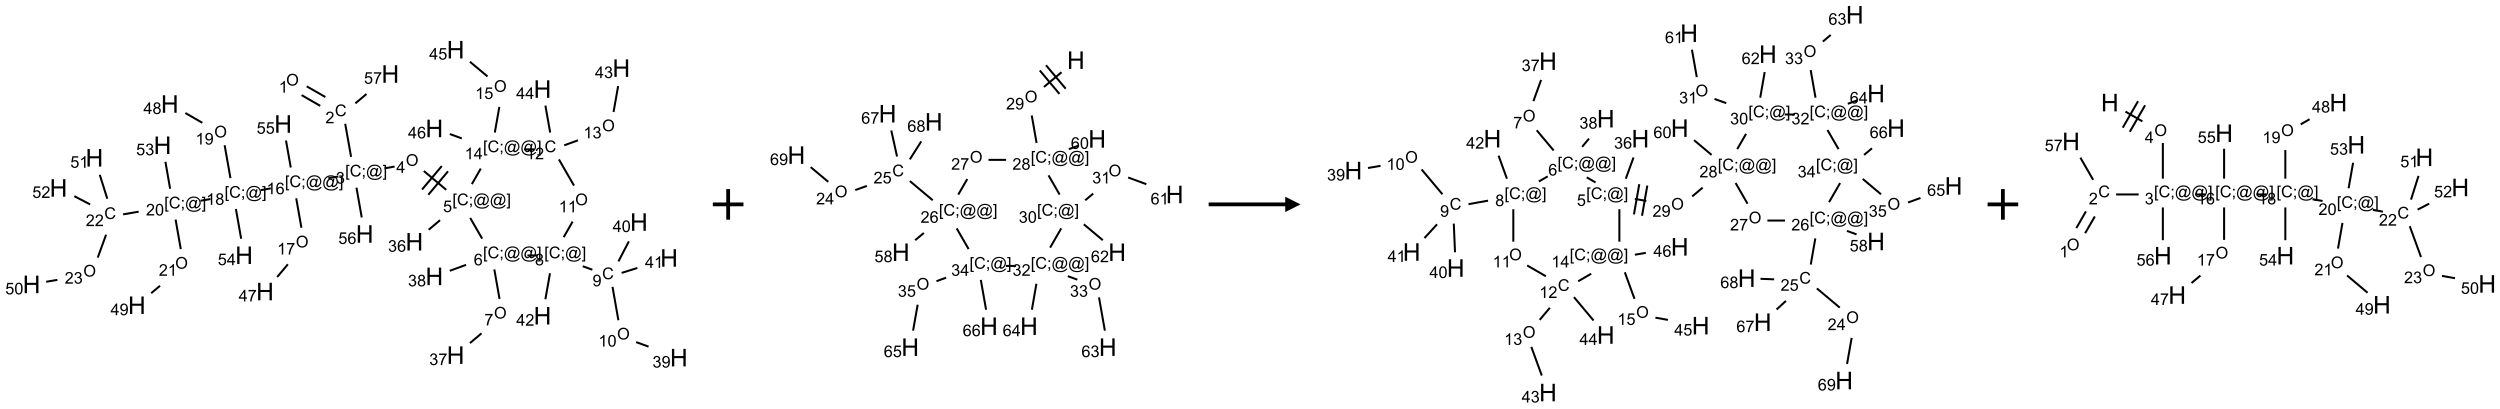 <?xml version="1.0" encoding="UTF-8"?>
<svg xmlns="http://www.w3.org/2000/svg" xmlns:xlink="http://www.w3.org/1999/xlink" width="1633" height="267" viewBox="0 0 1633 267">
<defs>
<g>
<g id="glyph-0-0">
<path d="M 1.332 0 L 1.332 -6.668 L 6.668 -6.668 L 6.668 0 Z M 1.5 -0.168 L 6.5 -0.168 L 6.5 -6.5 L 1.5 -6.5 Z M 1.5 -0.168 "/>
</g>
<g id="glyph-0-1">
<path d="M 0.516 -3.719 C 0.516 -4.984 0.855 -5.977 1.535 -6.695 C 2.215 -7.414 3.094 -7.77 4.172 -7.77 C 4.875 -7.77 5.512 -7.602 6.078 -7.266 C 6.645 -6.93 7.074 -6.461 7.371 -5.855 C 7.668 -5.254 7.816 -4.57 7.816 -3.809 C 7.816 -3.035 7.66 -2.34 7.348 -1.73 C 7.035 -1.117 6.594 -0.656 6.02 -0.34 C 5.449 -0.027 4.828 0.129 4.168 0.129 C 3.449 0.129 2.805 -0.043 2.238 -0.391 C 1.672 -0.738 1.246 -1.211 0.953 -1.812 C 0.66 -2.414 0.516 -3.047 0.516 -3.719 Z M 1.559 -3.703 C 1.559 -2.781 1.805 -2.059 2.301 -1.527 C 2.793 -1 3.414 -0.734 4.16 -0.734 C 4.922 -0.734 5.547 -1 6.039 -1.535 C 6.531 -2.07 6.777 -2.828 6.777 -3.812 C 6.777 -4.434 6.672 -4.977 6.461 -5.441 C 6.25 -5.902 5.945 -6.262 5.539 -6.52 C 5.133 -6.773 4.68 -6.902 4.176 -6.902 C 3.461 -6.902 2.848 -6.656 2.332 -6.164 C 1.816 -5.672 1.559 -4.852 1.559 -3.703 Z M 1.559 -3.703 "/>
</g>
<g id="glyph-0-2">
<path d="M 3.973 0 L 3.035 0 L 3.035 -5.973 C 2.809 -5.758 2.516 -5.543 2.148 -5.328 C 1.781 -5.113 1.453 -4.953 1.16 -4.844 L 1.16 -5.75 C 1.684 -5.996 2.145 -6.297 2.535 -6.645 C 2.93 -6.996 3.207 -7.336 3.371 -7.668 L 3.973 -7.668 Z M 3.973 0 "/>
</g>
<g id="glyph-0-3">
<path d="M 6.27 -2.676 L 7.281 -2.422 C 7.07 -1.594 6.688 -0.961 6.137 -0.523 C 5.586 -0.086 4.914 0.129 4.121 0.129 C 3.297 0.129 2.629 -0.039 2.113 -0.371 C 1.598 -0.707 1.203 -1.191 0.934 -1.828 C 0.664 -2.465 0.531 -3.145 0.531 -3.875 C 0.531 -4.672 0.684 -5.363 0.988 -5.957 C 1.293 -6.547 1.723 -6.996 2.285 -7.305 C 2.844 -7.613 3.461 -7.766 4.137 -7.766 C 4.898 -7.766 5.543 -7.57 6.062 -7.184 C 6.582 -6.793 6.945 -6.246 7.152 -5.543 L 6.156 -5.309 C 5.98 -5.863 5.723 -6.266 5.387 -6.52 C 5.051 -6.773 4.625 -6.902 4.113 -6.902 C 3.527 -6.902 3.039 -6.762 2.645 -6.48 C 2.25 -6.199 1.973 -5.82 1.812 -5.348 C 1.652 -4.871 1.574 -4.383 1.574 -3.879 C 1.574 -3.23 1.668 -2.664 1.855 -2.18 C 2.047 -1.695 2.34 -1.332 2.738 -1.094 C 3.137 -0.855 3.57 -0.734 4.035 -0.734 C 4.602 -0.734 5.082 -0.898 5.473 -1.223 C 5.867 -1.551 6.133 -2.035 6.27 -2.676 Z M 6.27 -2.676 "/>
</g>
<g id="glyph-0-4">
<path d="M 5.371 -0.902 L 5.371 0 L 0.324 0 C 0.316 -0.227 0.352 -0.441 0.434 -0.652 C 0.562 -0.996 0.766 -1.332 1.051 -1.668 C 1.332 -2 1.742 -2.387 2.277 -2.824 C 3.105 -3.504 3.668 -4.043 3.957 -4.441 C 4.25 -4.84 4.395 -5.215 4.395 -5.566 C 4.395 -5.938 4.262 -6.254 3.996 -6.508 C 3.73 -6.762 3.387 -6.891 2.957 -6.891 C 2.508 -6.891 2.145 -6.754 1.875 -6.484 C 1.605 -6.215 1.469 -5.84 1.465 -5.359 L 0.5 -5.457 C 0.566 -6.176 0.812 -6.727 1.246 -7.102 C 1.676 -7.477 2.254 -7.668 2.98 -7.668 C 3.711 -7.668 4.293 -7.465 4.719 -7.059 C 5.145 -6.652 5.359 -6.148 5.359 -5.547 C 5.359 -5.242 5.297 -4.941 5.172 -4.645 C 5.047 -4.352 4.84 -4.039 4.551 -3.715 C 4.262 -3.387 3.777 -2.938 3.105 -2.371 C 2.543 -1.898 2.18 -1.578 2.02 -1.41 C 1.859 -1.242 1.73 -1.07 1.625 -0.902 Z M 5.371 -0.902 "/>
</g>
<g id="glyph-0-5">
<path d="M 0.723 2.121 L 0.723 -7.637 L 2.793 -7.637 L 2.793 -6.859 L 1.66 -6.859 L 1.66 1.344 L 2.793 1.344 L 2.793 2.121 Z M 0.723 2.121 "/>
</g>
<g id="glyph-0-6">
<path d="M 0.949 -4.465 L 0.949 -5.531 L 2.016 -5.531 L 2.016 -4.465 Z M 0.949 0 L 0.949 -1.066 L 2.016 -1.066 L 2.016 0 C 2.016 0.391 1.945 0.711 1.809 0.949 C 1.668 1.191 1.449 1.379 1.145 1.512 L 0.887 1.109 C 1.082 1.023 1.23 0.895 1.324 0.727 C 1.418 0.559 1.469 0.316 1.48 0 Z M 0.949 0 "/>
</g>
<g id="glyph-0-7">
<path d="M 6.047 -0.848 C 5.82 -0.59 5.57 -0.379 5.289 -0.223 C 5.008 -0.062 4.73 0.016 4.449 0.016 C 4.141 0.016 3.84 -0.074 3.547 -0.254 C 3.254 -0.434 3.02 -0.715 2.836 -1.09 C 2.652 -1.465 2.562 -1.875 2.562 -2.324 C 2.562 -2.875 2.703 -3.43 2.988 -3.98 C 3.27 -4.535 3.621 -4.953 4.043 -5.23 C 4.461 -5.508 4.871 -5.645 5.266 -5.645 C 5.566 -5.645 5.855 -5.566 6.129 -5.41 C 6.402 -5.25 6.641 -5.012 6.84 -4.688 L 7.016 -5.496 L 7.949 -5.496 L 7.199 -2 C 7.094 -1.516 7.043 -1.246 7.043 -1.191 C 7.043 -1.098 7.078 -1.02 7.148 -0.949 C 7.219 -0.883 7.305 -0.848 7.406 -0.848 C 7.59 -0.848 7.832 -0.953 8.129 -1.168 C 8.527 -1.445 8.84 -1.816 9.07 -2.285 C 9.301 -2.75 9.418 -3.234 9.418 -3.73 C 9.418 -4.309 9.27 -4.852 8.973 -5.355 C 8.676 -5.859 8.23 -6.262 7.645 -6.562 C 7.055 -6.863 6.406 -7.016 5.691 -7.016 C 4.879 -7.016 4.137 -6.824 3.465 -6.445 C 2.793 -6.066 2.273 -5.52 1.902 -4.809 C 1.535 -4.098 1.348 -3.34 1.348 -2.527 C 1.348 -1.676 1.535 -0.941 1.902 -0.328 C 2.273 0.285 2.809 0.742 3.508 1.035 C 4.207 1.328 4.984 1.473 5.832 1.473 C 6.742 1.473 7.504 1.32 8.121 1.016 C 8.734 0.711 9.195 0.34 9.5 -0.098 L 10.441 -0.098 C 10.266 0.266 9.961 0.637 9.531 1.016 C 9.102 1.395 8.59 1.695 7.996 1.914 C 7.402 2.133 6.688 2.246 5.848 2.246 C 5.078 2.246 4.367 2.145 3.715 1.949 C 3.066 1.75 2.512 1.453 2.051 1.055 C 1.594 0.656 1.25 0.199 1.016 -0.316 C 0.723 -0.973 0.578 -1.684 0.578 -2.441 C 0.578 -3.289 0.75 -4.098 1.098 -4.863 C 1.523 -5.805 2.125 -6.527 2.902 -7.027 C 3.684 -7.527 4.629 -7.777 5.738 -7.777 C 6.602 -7.777 7.375 -7.602 8.059 -7.246 C 8.746 -6.895 9.285 -6.371 9.684 -5.672 C 10.02 -5.07 10.188 -4.418 10.188 -3.715 C 10.188 -2.707 9.832 -1.812 9.125 -1.031 C 8.492 -0.328 7.801 0.02 7.051 0.02 C 6.812 0.02 6.617 -0.016 6.473 -0.09 C 6.324 -0.16 6.215 -0.266 6.145 -0.402 C 6.102 -0.488 6.066 -0.637 6.047 -0.848 Z M 3.527 -2.262 C 3.527 -1.785 3.641 -1.414 3.863 -1.152 C 4.09 -0.887 4.348 -0.754 4.641 -0.754 C 4.836 -0.754 5.039 -0.812 5.254 -0.93 C 5.469 -1.047 5.676 -1.219 5.871 -1.449 C 6.066 -1.676 6.23 -1.969 6.355 -2.32 C 6.48 -2.672 6.543 -3.027 6.543 -3.379 C 6.543 -3.852 6.426 -4.219 6.191 -4.48 C 5.957 -4.738 5.672 -4.871 5.332 -4.871 C 5.109 -4.871 4.902 -4.812 4.707 -4.699 C 4.512 -4.586 4.32 -4.406 4.137 -4.156 C 3.953 -3.906 3.805 -3.602 3.691 -3.246 C 3.582 -2.887 3.527 -2.559 3.527 -2.262 Z M 3.527 -2.262 "/>
</g>
<g id="glyph-0-8">
<path d="M 2.27 2.121 L 0.203 2.121 L 0.203 1.344 L 1.332 1.344 L 1.332 -6.859 L 0.203 -6.859 L 0.203 -7.637 L 2.27 -7.637 Z M 2.27 2.121 "/>
</g>
<g id="glyph-0-9">
<path d="M 0.449 -2.016 L 1.387 -2.141 C 1.492 -1.609 1.676 -1.227 1.934 -0.992 C 2.191 -0.758 2.508 -0.641 2.879 -0.641 C 3.32 -0.641 3.695 -0.793 3.996 -1.098 C 4.301 -1.402 4.453 -1.781 4.453 -2.234 C 4.453 -2.664 4.312 -3.02 4.031 -3.301 C 3.75 -3.578 3.391 -3.719 2.957 -3.719 C 2.781 -3.719 2.562 -3.684 2.297 -3.613 L 2.402 -4.438 C 2.465 -4.43 2.516 -4.426 2.551 -4.426 C 2.949 -4.426 3.312 -4.531 3.629 -4.738 C 3.949 -4.949 4.109 -5.27 4.109 -5.703 C 4.109 -6.047 3.992 -6.332 3.762 -6.559 C 3.527 -6.785 3.227 -6.895 2.859 -6.895 C 2.496 -6.895 2.191 -6.781 1.949 -6.551 C 1.707 -6.324 1.547 -5.98 1.48 -5.52 L 0.543 -5.688 C 0.656 -6.316 0.918 -6.805 1.324 -7.148 C 1.73 -7.492 2.234 -7.668 2.84 -7.668 C 3.254 -7.668 3.641 -7.578 3.988 -7.398 C 4.34 -7.219 4.609 -6.977 4.793 -6.668 C 4.98 -6.359 5.074 -6.031 5.074 -5.684 C 5.074 -5.352 4.984 -5.051 4.809 -4.781 C 4.629 -4.512 4.367 -4.297 4.02 -4.137 C 4.473 -4.031 4.824 -3.816 5.074 -3.488 C 5.324 -3.16 5.449 -2.75 5.449 -2.254 C 5.449 -1.59 5.203 -1.023 4.719 -0.559 C 4.234 -0.098 3.617 0.137 2.875 0.137 C 2.203 0.137 1.648 -0.062 1.207 -0.465 C 0.762 -0.863 0.512 -1.379 0.449 -2.016 Z M 0.449 -2.016 "/>
</g>
<g id="glyph-0-10">
<path d="M 3.449 0 L 3.449 -1.828 L 0.137 -1.828 L 0.137 -2.688 L 3.621 -7.637 L 4.387 -7.637 L 4.387 -2.688 L 5.418 -2.688 L 5.418 -1.828 L 4.387 -1.828 L 4.387 0 Z M 3.449 -2.688 L 3.449 -6.129 L 1.059 -2.688 Z M 3.449 -2.688 "/>
</g>
<g id="glyph-0-11">
<path d="M 0.441 -2 L 1.426 -2.082 C 1.5 -1.605 1.668 -1.242 1.934 -1.004 C 2.199 -0.762 2.52 -0.641 2.895 -0.641 C 3.348 -0.641 3.73 -0.812 4.043 -1.152 C 4.355 -1.492 4.512 -1.941 4.512 -2.504 C 4.512 -3.039 4.359 -3.461 4.059 -3.77 C 3.758 -4.078 3.367 -4.234 2.879 -4.234 C 2.578 -4.234 2.305 -4.164 2.062 -4.027 C 1.82 -3.891 1.629 -3.715 1.488 -3.496 L 0.609 -3.609 L 1.348 -7.531 L 5.145 -7.531 L 5.145 -6.637 L 2.098 -6.637 L 1.688 -4.582 C 2.145 -4.902 2.625 -5.062 3.129 -5.062 C 3.797 -5.062 4.359 -4.832 4.816 -4.371 C 5.277 -3.91 5.504 -3.312 5.504 -2.59 C 5.504 -1.898 5.305 -1.301 4.902 -0.797 C 4.41 -0.18 3.742 0.129 2.895 0.129 C 2.199 0.129 1.633 -0.062 1.195 -0.453 C 0.758 -0.844 0.504 -1.359 0.441 -2 Z M 0.441 -2 "/>
</g>
<g id="glyph-0-12">
<path d="M 5.309 -5.766 L 4.375 -5.691 C 4.293 -6.059 4.172 -6.328 4.02 -6.496 C 3.766 -6.762 3.453 -6.895 3.082 -6.895 C 2.785 -6.895 2.523 -6.812 2.297 -6.645 C 2 -6.43 1.77 -6.117 1.598 -5.703 C 1.43 -5.289 1.34 -4.703 1.332 -3.938 C 1.559 -4.281 1.836 -4.535 2.16 -4.703 C 2.488 -4.871 2.828 -4.953 3.188 -4.953 C 3.812 -4.953 4.344 -4.723 4.785 -4.262 C 5.223 -3.801 5.441 -3.207 5.441 -2.48 C 5.441 -2 5.34 -1.555 5.133 -1.145 C 4.926 -0.73 4.641 -0.418 4.281 -0.199 C 3.922 0.02 3.512 0.129 3.051 0.129 C 2.27 0.129 1.633 -0.156 1.141 -0.73 C 0.648 -1.305 0.402 -2.254 0.402 -3.574 C 0.402 -5.051 0.672 -6.121 1.219 -6.793 C 1.695 -7.375 2.336 -7.668 3.141 -7.668 C 3.742 -7.668 4.234 -7.5 4.617 -7.16 C 5 -6.824 5.23 -6.359 5.309 -5.766 Z M 1.48 -2.473 C 1.48 -2.152 1.547 -1.844 1.684 -1.547 C 1.82 -1.25 2.016 -1.027 2.262 -0.871 C 2.508 -0.719 2.766 -0.641 3.035 -0.641 C 3.434 -0.641 3.773 -0.801 4.059 -1.121 C 4.344 -1.441 4.484 -1.875 4.484 -2.422 C 4.484 -2.949 4.344 -3.367 4.062 -3.668 C 3.781 -3.973 3.426 -4.125 3 -4.125 C 2.578 -4.125 2.219 -3.973 1.922 -3.668 C 1.625 -3.363 1.48 -2.969 1.48 -2.473 Z M 1.48 -2.473 "/>
</g>
<g id="glyph-0-13">
<path d="M 0.504 -6.637 L 0.504 -7.535 L 5.449 -7.535 L 5.449 -6.809 C 4.961 -6.289 4.48 -5.602 4.004 -4.746 C 3.527 -3.887 3.156 -3.004 2.895 -2.098 C 2.707 -1.461 2.59 -0.762 2.535 0 L 1.574 0 C 1.582 -0.602 1.703 -1.328 1.926 -2.176 C 2.152 -3.027 2.477 -3.848 2.898 -4.637 C 3.32 -5.426 3.77 -6.094 4.246 -6.637 Z M 0.504 -6.637 "/>
</g>
<g id="glyph-0-14">
<path d="M 1.887 -4.141 C 1.496 -4.281 1.207 -4.484 1.02 -4.75 C 0.832 -5.016 0.738 -5.328 0.738 -5.699 C 0.738 -6.254 0.938 -6.719 1.34 -7.098 C 1.738 -7.477 2.27 -7.668 2.934 -7.668 C 3.598 -7.668 4.137 -7.473 4.543 -7.086 C 4.949 -6.699 5.152 -6.227 5.152 -5.672 C 5.152 -5.316 5.059 -5.008 4.871 -4.746 C 4.688 -4.484 4.406 -4.281 4.027 -4.141 C 4.496 -3.988 4.852 -3.742 5.098 -3.402 C 5.34 -3.062 5.465 -2.656 5.465 -2.184 C 5.465 -1.531 5.234 -0.98 4.77 -0.535 C 4.309 -0.09 3.703 0.129 2.949 0.129 C 2.195 0.129 1.586 -0.094 1.125 -0.539 C 0.664 -0.984 0.434 -1.543 0.434 -2.207 C 0.434 -2.703 0.559 -3.121 0.809 -3.457 C 1.062 -3.793 1.422 -4.02 1.887 -4.141 Z M 1.699 -5.73 C 1.699 -5.367 1.812 -5.074 2.047 -4.844 C 2.281 -4.613 2.582 -4.5 2.953 -4.5 C 3.312 -4.5 3.609 -4.613 3.84 -4.84 C 4.07 -5.066 4.188 -5.348 4.188 -5.676 C 4.188 -6.02 4.07 -6.309 3.832 -6.543 C 3.594 -6.777 3.297 -6.895 2.941 -6.895 C 2.586 -6.895 2.289 -6.781 2.051 -6.551 C 1.816 -6.324 1.699 -6.047 1.699 -5.73 Z M 1.395 -2.203 C 1.395 -1.938 1.461 -1.676 1.586 -1.426 C 1.711 -1.176 1.902 -0.984 2.152 -0.848 C 2.402 -0.711 2.672 -0.641 2.957 -0.641 C 3.406 -0.641 3.777 -0.785 4.066 -1.074 C 4.359 -1.363 4.504 -1.727 4.504 -2.172 C 4.504 -2.625 4.355 -2.996 4.055 -3.293 C 3.754 -3.586 3.379 -3.734 2.926 -3.734 C 2.484 -3.734 2.121 -3.59 1.832 -3.297 C 1.543 -3.004 1.395 -2.641 1.395 -2.203 Z M 1.395 -2.203 "/>
</g>
<g id="glyph-0-15">
<path d="M 0.582 -1.766 L 1.484 -1.848 C 1.562 -1.426 1.707 -1.117 1.922 -0.926 C 2.137 -0.734 2.414 -0.641 2.75 -0.641 C 3.039 -0.641 3.289 -0.707 3.508 -0.84 C 3.727 -0.973 3.902 -1.148 4.043 -1.367 C 4.18 -1.586 4.297 -1.887 4.391 -2.262 C 4.484 -2.637 4.531 -3.016 4.531 -3.406 C 4.531 -3.449 4.531 -3.512 4.527 -3.594 C 4.34 -3.297 4.082 -3.055 3.758 -2.867 C 3.434 -2.68 3.082 -2.59 2.703 -2.59 C 2.07 -2.59 1.535 -2.816 1.098 -3.277 C 0.66 -3.734 0.441 -4.34 0.441 -5.09 C 0.441 -5.863 0.672 -6.484 1.129 -6.957 C 1.586 -7.43 2.156 -7.668 2.844 -7.668 C 3.34 -7.668 3.793 -7.531 4.207 -7.266 C 4.617 -7 4.93 -6.617 5.145 -6.121 C 5.355 -5.629 5.465 -4.91 5.465 -3.973 C 5.465 -2.996 5.359 -2.223 5.145 -1.645 C 4.934 -1.066 4.617 -0.625 4.199 -0.324 C 3.781 -0.02 3.293 0.129 2.73 0.129 C 2.133 0.129 1.645 -0.035 1.266 -0.367 C 0.887 -0.699 0.66 -1.164 0.582 -1.766 Z M 4.422 -5.137 C 4.422 -5.676 4.277 -6.102 3.992 -6.418 C 3.707 -6.734 3.359 -6.891 2.957 -6.891 C 2.543 -6.891 2.18 -6.719 1.871 -6.379 C 1.562 -6.039 1.406 -5.598 1.406 -5.059 C 1.406 -4.57 1.555 -4.176 1.848 -3.871 C 2.141 -3.566 2.5 -3.418 2.934 -3.418 C 3.367 -3.418 3.723 -3.57 4.004 -3.871 C 4.281 -4.176 4.422 -4.598 4.422 -5.137 Z M 4.422 -5.137 "/>
</g>
<g id="glyph-0-16">
<path d="M 0.441 -3.766 C 0.441 -4.668 0.535 -5.395 0.723 -5.945 C 0.906 -6.496 1.184 -6.922 1.551 -7.219 C 1.918 -7.516 2.375 -7.668 2.934 -7.668 C 3.344 -7.668 3.703 -7.586 4.012 -7.418 C 4.32 -7.254 4.574 -7.016 4.777 -6.707 C 4.977 -6.395 5.137 -6.016 5.25 -5.57 C 5.363 -5.125 5.422 -4.523 5.422 -3.766 C 5.422 -2.871 5.328 -2.148 5.145 -1.598 C 4.961 -1.047 4.688 -0.621 4.32 -0.32 C 3.953 -0.02 3.492 0.129 2.934 0.129 C 2.195 0.129 1.617 -0.133 1.199 -0.66 C 0.695 -1.297 0.441 -2.332 0.441 -3.766 Z M 1.406 -3.766 C 1.406 -2.512 1.555 -1.68 1.848 -1.262 C 2.141 -0.848 2.5 -0.641 2.934 -0.641 C 3.363 -0.641 3.727 -0.848 4.02 -1.266 C 4.312 -1.684 4.457 -2.516 4.457 -3.766 C 4.457 -5.023 4.312 -5.859 4.02 -6.27 C 3.727 -6.684 3.359 -6.891 2.922 -6.891 C 2.492 -6.891 2.148 -6.707 1.891 -6.344 C 1.566 -5.879 1.406 -5.02 1.406 -3.766 Z M 1.406 -3.766 "/>
</g>
<g id="glyph-1-0">
<path d="M 2 0 L 2 -10 L 10 -10 L 10 0 Z M 2.25 -0.25 L 9.75 -0.25 L 9.75 -9.75 L 2.25 -9.75 Z M 2.25 -0.25 "/>
</g>
<g id="glyph-1-1">
<path d="M 1.281 0 L 1.281 -11.453 L 2.797 -11.453 L 2.797 -6.75 L 8.75 -6.75 L 8.75 -11.453 L 10.266 -11.453 L 10.266 0 L 8.75 0 L 8.75 -5.398 L 2.797 -5.398 L 2.797 0 Z M 1.281 0 "/>
</g>
</g>
</defs>
<path fill="none" stroke-width="0.033" stroke-linecap="butt" stroke-linejoin="miter" stroke="rgb(0%, 0%, 0%)" stroke-opacity="1" stroke-miterlimit="10" d="M 4.41 0.742 L 4.714 0.917 " transform="matrix(40, 0, 0, 40, 20.609, 32.465)"/>
<path fill="none" stroke-width="0.033" stroke-linecap="butt" stroke-linejoin="miter" stroke="rgb(0%, 0%, 0%)" stroke-opacity="1" stroke-miterlimit="10" d="M 4.493 0.598 L 4.798 0.773 " transform="matrix(40, 0, 0, 40, 20.609, 32.465)"/>
<path fill="none" stroke-width="0.033" stroke-linecap="butt" stroke-linejoin="miter" stroke="rgb(0%, 0%, 0%)" stroke-opacity="1" stroke-miterlimit="10" d="M 5.122 1.21 L 5.218 1.75 " transform="matrix(40, 0, 0, 40, 20.609, 32.465)"/>
<path fill="none" stroke-width="0.033" stroke-linecap="butt" stroke-linejoin="miter" stroke="rgb(0%, 0%, 0%)" stroke-opacity="1" stroke-miterlimit="10" d="M 5.765 1.937 L 5.929 1.908 " transform="matrix(40, 0, 0, 40, 20.609, 32.465)"/>
<path fill="none" stroke-width="0.033" stroke-linecap="butt" stroke-linejoin="miter" stroke="rgb(0%, 0%, 0%)" stroke-opacity="1" stroke-miterlimit="10" d="M 6.406 1.981 L 6.772 2.288 " transform="matrix(40, 0, 0, 40, 20.609, 32.465)"/>
<path fill="none" stroke-width="0.033" stroke-linecap="butt" stroke-linejoin="miter" stroke="rgb(0%, 0%, 0%)" stroke-opacity="1" stroke-miterlimit="10" d="M 6.479 2.369 L 6.801 1.986 " transform="matrix(40, 0, 0, 40, 20.609, 32.465)"/>
<path fill="none" stroke-width="0.033" stroke-linecap="butt" stroke-linejoin="miter" stroke="rgb(0%, 0%, 0%)" stroke-opacity="1" stroke-miterlimit="10" d="M 6.377 2.283 L 6.699 1.9 " transform="matrix(40, 0, 0, 40, 20.609, 32.465)"/>
<path fill="none" stroke-width="0.033" stroke-linecap="butt" stroke-linejoin="miter" stroke="rgb(0%, 0%, 0%)" stroke-opacity="1" stroke-miterlimit="10" d="M 6.671 2.784 L 6.485 2.94 " transform="matrix(40, 0, 0, 40, 20.609, 32.465)"/>
<path fill="none" stroke-width="0.033" stroke-linecap="butt" stroke-linejoin="miter" stroke="rgb(0%, 0%, 0%)" stroke-opacity="1" stroke-miterlimit="10" d="M 7.163 2.747 L 7.358 3.085 " transform="matrix(40, 0, 0, 40, 20.609, 32.465)"/>
<path fill="none" stroke-width="0.033" stroke-linecap="butt" stroke-linejoin="miter" stroke="rgb(0%, 0%, 0%)" stroke-opacity="1" stroke-miterlimit="10" d="M 7.557 3.588 L 7.642 4.07 " transform="matrix(40, 0, 0, 40, 20.609, 32.465)"/>
<path fill="none" stroke-width="0.033" stroke-linecap="butt" stroke-linejoin="miter" stroke="rgb(0%, 0%, 0%)" stroke-opacity="1" stroke-miterlimit="10" d="M 7.348 4.632 L 7.159 4.791 " transform="matrix(40, 0, 0, 40, 20.609, 32.465)"/>
<path fill="none" stroke-width="0.033" stroke-linecap="butt" stroke-linejoin="miter" stroke="rgb(0%, 0%, 0%)" stroke-opacity="1" stroke-miterlimit="10" d="M 7.096 3.513 L 6.83 3.61 " transform="matrix(40, 0, 0, 40, 20.609, 32.465)"/>
<path fill="none" stroke-width="0.033" stroke-linecap="butt" stroke-linejoin="miter" stroke="rgb(0%, 0%, 0%)" stroke-opacity="1" stroke-miterlimit="10" d="M 8.097 3.36 L 8.263 3.36 " transform="matrix(40, 0, 0, 40, 20.609, 32.465)"/>
<path fill="none" stroke-width="0.033" stroke-linecap="butt" stroke-linejoin="miter" stroke="rgb(0%, 0%, 0%)" stroke-opacity="1" stroke-miterlimit="10" d="M 9.001 3.536 L 9.158 3.593 " transform="matrix(40, 0, 0, 40, 20.609, 32.465)"/>
<path fill="none" stroke-width="0.033" stroke-linecap="butt" stroke-linejoin="miter" stroke="rgb(0%, 0%, 0%)" stroke-opacity="1" stroke-miterlimit="10" d="M 9.487 3.872 L 9.583 4.418 " transform="matrix(40, 0, 0, 40, 20.609, 32.465)"/>
<path fill="none" stroke-width="0.033" stroke-linecap="butt" stroke-linejoin="miter" stroke="rgb(0%, 0%, 0%)" stroke-opacity="1" stroke-miterlimit="10" d="M 9.873 4.775 L 10.076 4.849 " transform="matrix(40, 0, 0, 40, 20.609, 32.465)"/>
<path fill="none" stroke-width="0.033" stroke-linecap="butt" stroke-linejoin="miter" stroke="rgb(0%, 0%, 0%)" stroke-opacity="1" stroke-miterlimit="10" d="M 9.584 3.457 L 9.754 3.13 " transform="matrix(40, 0, 0, 40, 20.609, 32.465)"/>
<path fill="none" stroke-width="0.033" stroke-linecap="butt" stroke-linejoin="miter" stroke="rgb(0%, 0%, 0%)" stroke-opacity="1" stroke-miterlimit="10" d="M 9.636 3.645 L 9.893 3.564 " transform="matrix(40, 0, 0, 40, 20.609, 32.465)"/>
<path fill="none" stroke-width="0.033" stroke-linecap="butt" stroke-linejoin="miter" stroke="rgb(0%, 0%, 0%)" stroke-opacity="1" stroke-miterlimit="10" d="M 8.466 3.651 L 8.391 4.075 " transform="matrix(40, 0, 0, 40, 20.609, 32.465)"/>
<path fill="none" stroke-width="0.033" stroke-linecap="butt" stroke-linejoin="miter" stroke="rgb(0%, 0%, 0%)" stroke-opacity="1" stroke-miterlimit="10" d="M 8.69 3.061 L 8.836 2.807 " transform="matrix(40, 0, 0, 40, 20.609, 32.465)"/>
<path fill="none" stroke-width="0.033" stroke-linecap="butt" stroke-linejoin="miter" stroke="rgb(0%, 0%, 0%)" stroke-opacity="1" stroke-miterlimit="10" d="M 8.858 2.219 L 8.612 1.792 " transform="matrix(40, 0, 0, 40, 20.609, 32.465)"/>
<path fill="none" stroke-width="0.033" stroke-linecap="butt" stroke-linejoin="miter" stroke="rgb(0%, 0%, 0%)" stroke-opacity="1" stroke-miterlimit="10" d="M 8.699 1.561 L 8.922 1.48 " transform="matrix(40, 0, 0, 40, 20.609, 32.465)"/>
<path fill="none" stroke-width="0.033" stroke-linecap="butt" stroke-linejoin="miter" stroke="rgb(0%, 0%, 0%)" stroke-opacity="1" stroke-miterlimit="10" d="M 9.504 1.017 L 9.579 0.594 " transform="matrix(40, 0, 0, 40, 20.609, 32.465)"/>
<path fill="none" stroke-width="0.033" stroke-linecap="butt" stroke-linejoin="miter" stroke="rgb(0%, 0%, 0%)" stroke-opacity="1" stroke-miterlimit="10" d="M 8.469 1.353 L 8.391 0.912 " transform="matrix(40, 0, 0, 40, 20.609, 32.465)"/>
<path fill="none" stroke-width="0.033" stroke-linecap="butt" stroke-linejoin="miter" stroke="rgb(0%, 0%, 0%)" stroke-opacity="1" stroke-miterlimit="10" d="M 8.211 1.628 L 8.045 1.628 " transform="matrix(40, 0, 0, 40, 20.609, 32.465)"/>
<path fill="none" stroke-width="0.033" stroke-linecap="butt" stroke-linejoin="miter" stroke="rgb(0%, 0%, 0%)" stroke-opacity="1" stroke-miterlimit="10" d="M 7.336 1.941 L 7.19 2.195 " transform="matrix(40, 0, 0, 40, 20.609, 32.465)"/>
<path fill="none" stroke-width="0.033" stroke-linecap="butt" stroke-linejoin="miter" stroke="rgb(0%, 0%, 0%)" stroke-opacity="1" stroke-miterlimit="10" d="M 7.565 1.353 L 7.639 0.934 " transform="matrix(40, 0, 0, 40, 20.609, 32.465)"/>
<path fill="none" stroke-width="0.033" stroke-linecap="butt" stroke-linejoin="miter" stroke="rgb(0%, 0%, 0%)" stroke-opacity="1" stroke-miterlimit="10" d="M 7.446 0.437 L 7.159 0.197 " transform="matrix(40, 0, 0, 40, 20.609, 32.465)"/>
<path fill="none" stroke-width="0.033" stroke-linecap="butt" stroke-linejoin="miter" stroke="rgb(0%, 0%, 0%)" stroke-opacity="1" stroke-miterlimit="10" d="M 7.026 1.449 L 6.83 1.377 " transform="matrix(40, 0, 0, 40, 20.609, 32.465)"/>
<path fill="none" stroke-width="0.033" stroke-linecap="butt" stroke-linejoin="miter" stroke="rgb(0%, 0%, 0%)" stroke-opacity="1" stroke-miterlimit="10" d="M 5.011 2.07 L 4.847 2.098 " transform="matrix(40, 0, 0, 40, 20.609, 32.465)"/>
<path fill="none" stroke-width="0.033" stroke-linecap="butt" stroke-linejoin="miter" stroke="rgb(0%, 0%, 0%)" stroke-opacity="1" stroke-miterlimit="10" d="M 4.322 2.427 L 4.407 2.908 " transform="matrix(40, 0, 0, 40, 20.609, 32.465)"/>
<path fill="none" stroke-width="0.033" stroke-linecap="butt" stroke-linejoin="miter" stroke="rgb(0%, 0%, 0%)" stroke-opacity="1" stroke-miterlimit="10" d="M 4.186 3.504 L 4.011 3.712 " transform="matrix(40, 0, 0, 40, 20.609, 32.465)"/>
<path fill="none" stroke-width="0.033" stroke-linecap="butt" stroke-linejoin="miter" stroke="rgb(0%, 0%, 0%)" stroke-opacity="1" stroke-miterlimit="10" d="M 3.908 2.264 L 3.744 2.293 " transform="matrix(40, 0, 0, 40, 20.609, 32.465)"/>
<path fill="none" stroke-width="0.033" stroke-linecap="butt" stroke-linejoin="miter" stroke="rgb(0%, 0%, 0%)" stroke-opacity="1" stroke-miterlimit="10" d="M 3.248 2.097 L 3.153 1.56 " transform="matrix(40, 0, 0, 40, 20.609, 32.465)"/>
<path fill="none" stroke-width="0.033" stroke-linecap="butt" stroke-linejoin="miter" stroke="rgb(0%, 0%, 0%)" stroke-opacity="1" stroke-miterlimit="10" d="M 2.789 1.194 L 2.512 1.034 " transform="matrix(40, 0, 0, 40, 20.609, 32.465)"/>
<path fill="none" stroke-width="0.033" stroke-linecap="butt" stroke-linejoin="miter" stroke="rgb(0%, 0%, 0%)" stroke-opacity="1" stroke-miterlimit="10" d="M 2.923 2.438 L 2.758 2.467 " transform="matrix(40, 0, 0, 40, 20.609, 32.465)"/>
<path fill="none" stroke-width="0.033" stroke-linecap="butt" stroke-linejoin="miter" stroke="rgb(0%, 0%, 0%)" stroke-opacity="1" stroke-miterlimit="10" d="M 2.352 2.774 L 2.437 3.256 " transform="matrix(40, 0, 0, 40, 20.609, 32.465)"/>
<path fill="none" stroke-width="0.033" stroke-linecap="butt" stroke-linejoin="miter" stroke="rgb(0%, 0%, 0%)" stroke-opacity="1" stroke-miterlimit="10" d="M 2.098 3.855 L 1.954 3.976 " transform="matrix(40, 0, 0, 40, 20.609, 32.465)"/>
<path fill="none" stroke-width="0.033" stroke-linecap="butt" stroke-linejoin="miter" stroke="rgb(0%, 0%, 0%)" stroke-opacity="1" stroke-miterlimit="10" d="M 1.749 2.645 L 1.495 2.689 " transform="matrix(40, 0, 0, 40, 20.609, 32.465)"/>
<path fill="none" stroke-width="0.033" stroke-linecap="butt" stroke-linejoin="miter" stroke="rgb(0%, 0%, 0%)" stroke-opacity="1" stroke-miterlimit="10" d="M 1.217 3.021 L 1.081 3.395 " transform="matrix(40, 0, 0, 40, 20.609, 32.465)"/>
<path fill="none" stroke-width="0.033" stroke-linecap="butt" stroke-linejoin="miter" stroke="rgb(0%, 0%, 0%)" stroke-opacity="1" stroke-miterlimit="10" d="M 0.422 3.758 L 0.239 3.79 " transform="matrix(40, 0, 0, 40, 20.609, 32.465)"/>
<path fill="none" stroke-width="0.033" stroke-linecap="butt" stroke-linejoin="miter" stroke="rgb(0%, 0%, 0%)" stroke-opacity="1" stroke-miterlimit="10" d="M 1.237 2.434 L 1.114 2.043 " transform="matrix(40, 0, 0, 40, 20.609, 32.465)"/>
<path fill="none" stroke-width="0.033" stroke-linecap="butt" stroke-linejoin="miter" stroke="rgb(0%, 0%, 0%)" stroke-opacity="1" stroke-miterlimit="10" d="M 0.957 2.527 L 0.698 2.392 " transform="matrix(40, 0, 0, 40, 20.609, 32.465)"/>
<path fill="none" stroke-width="0.033" stroke-linecap="butt" stroke-linejoin="miter" stroke="rgb(0%, 0%, 0%)" stroke-opacity="1" stroke-miterlimit="10" d="M 2.263 2.271 L 2.186 1.83 " transform="matrix(40, 0, 0, 40, 20.609, 32.465)"/>
<path fill="none" stroke-width="0.033" stroke-linecap="butt" stroke-linejoin="miter" stroke="rgb(0%, 0%, 0%)" stroke-opacity="1" stroke-miterlimit="10" d="M 3.337 2.601 L 3.423 3.087 " transform="matrix(40, 0, 0, 40, 20.609, 32.465)"/>
<path fill="none" stroke-width="0.033" stroke-linecap="butt" stroke-linejoin="miter" stroke="rgb(0%, 0%, 0%)" stroke-opacity="1" stroke-miterlimit="10" d="M 4.233 1.924 L 4.155 1.483 " transform="matrix(40, 0, 0, 40, 20.609, 32.465)"/>
<path fill="none" stroke-width="0.033" stroke-linecap="butt" stroke-linejoin="miter" stroke="rgb(0%, 0%, 0%)" stroke-opacity="1" stroke-miterlimit="10" d="M 5.306 2.253 L 5.392 2.74 " transform="matrix(40, 0, 0, 40, 20.609, 32.465)"/>
<path fill="none" stroke-width="0.033" stroke-linecap="butt" stroke-linejoin="miter" stroke="rgb(0%, 0%, 0%)" stroke-opacity="1" stroke-miterlimit="10" d="M 5.288 0.876 L 5.47 0.723 " transform="matrix(40, 0, 0, 40, 20.609, 32.465)"/>
<g fill="rgb(0%, 0%, 0%)" fill-opacity="1">
<use xlink:href="#glyph-0-1" x="186.91" y="55.902"/>
</g>
<g fill="rgb(0%, 0%, 0%)" fill-opacity="1">
<use xlink:href="#glyph-0-2" x="182.117" y="60.531"/>
</g>
<g fill="rgb(0%, 0%, 0%)" fill-opacity="1">
<use xlink:href="#glyph-0-3" x="218.715" y="75.898"/>
</g>
<g fill="rgb(0%, 0%, 0%)" fill-opacity="1">
<use xlink:href="#glyph-0-4" x="212.543" y="80.531"/>
</g>
<g fill="rgb(0%, 0%, 0%)" fill-opacity="1">
<use xlink:href="#glyph-0-5" x="225.465" y="115.297"/>
<use xlink:href="#glyph-0-3" x="228.428" y="115.297"/>
<use xlink:href="#glyph-0-6" x="236.132" y="115.297"/>
<use xlink:href="#glyph-0-7" x="239.095" y="115.297"/>
<use xlink:href="#glyph-0-8" x="249.923" y="115.297"/>
</g>
<g fill="rgb(0%, 0%, 0%)" fill-opacity="1">
<use xlink:href="#glyph-0-9" x="219.406" y="119.926"/>
</g>
<g fill="rgb(0%, 0%, 0%)" fill-opacity="1">
<use xlink:href="#glyph-0-1" x="265.066" y="108.348"/>
</g>
<g fill="rgb(0%, 0%, 0%)" fill-opacity="1">
<use xlink:href="#glyph-0-10" x="258.832" y="112.949"/>
</g>
<g fill="rgb(0%, 0%, 0%)" fill-opacity="1">
<use xlink:href="#glyph-0-5" x="295.496" y="134.062"/>
<use xlink:href="#glyph-0-3" x="298.46" y="134.062"/>
<use xlink:href="#glyph-0-6" x="306.163" y="134.062"/>
<use xlink:href="#glyph-0-7" x="309.126" y="134.062"/>
<use xlink:href="#glyph-0-7" x="319.954" y="134.062"/>
<use xlink:href="#glyph-0-8" x="330.783" y="134.062"/>
</g>
<g fill="rgb(0%, 0%, 0%)" fill-opacity="1">
<use xlink:href="#glyph-0-11" x="289.383" y="138.559"/>
</g>
<g fill="rgb(0%, 0%, 0%)" fill-opacity="1">
<use xlink:href="#glyph-1-1" x="264.871" y="163.648"/>
</g>
<g fill="rgb(0%, 0%, 0%)" fill-opacity="1">
<use xlink:href="#glyph-0-9" x="253.441" y="164.441"/>
<use xlink:href="#glyph-0-12" x="259.374" y="164.441"/>
</g>
<g fill="rgb(0%, 0%, 0%)" fill-opacity="1">
<use xlink:href="#glyph-0-5" x="315.496" y="168.703"/>
<use xlink:href="#glyph-0-3" x="318.46" y="168.703"/>
<use xlink:href="#glyph-0-6" x="326.163" y="168.703"/>
<use xlink:href="#glyph-0-7" x="329.126" y="168.703"/>
<use xlink:href="#glyph-0-7" x="339.954" y="168.703"/>
<use xlink:href="#glyph-0-8" x="350.783" y="168.703"/>
</g>
<g fill="rgb(0%, 0%, 0%)" fill-opacity="1">
<use xlink:href="#glyph-0-12" x="309.445" y="173.332"/>
</g>
<g fill="rgb(0%, 0%, 0%)" fill-opacity="1">
<use xlink:href="#glyph-0-1" x="322.656" y="208.09"/>
</g>
<g fill="rgb(0%, 0%, 0%)" fill-opacity="1">
<use xlink:href="#glyph-0-13" x="316.387" y="212.594"/>
</g>
<g fill="rgb(0%, 0%, 0%)" fill-opacity="1">
<use xlink:href="#glyph-1-1" x="291.816" y="237.684"/>
</g>
<g fill="rgb(0%, 0%, 0%)" fill-opacity="1">
<use xlink:href="#glyph-0-9" x="280.383" y="238.473"/>
<use xlink:href="#glyph-0-13" x="286.315" y="238.473"/>
</g>
<g fill="rgb(0%, 0%, 0%)" fill-opacity="1">
<use xlink:href="#glyph-1-1" x="277.926" y="186.258"/>
</g>
<g fill="rgb(0%, 0%, 0%)" fill-opacity="1">
<use xlink:href="#glyph-0-9" x="266.477" y="187.051"/>
<use xlink:href="#glyph-0-14" x="272.409" y="187.051"/>
</g>
<g fill="rgb(0%, 0%, 0%)" fill-opacity="1">
<use xlink:href="#glyph-0-5" x="355.496" y="168.703"/>
<use xlink:href="#glyph-0-3" x="358.46" y="168.703"/>
<use xlink:href="#glyph-0-6" x="366.163" y="168.703"/>
<use xlink:href="#glyph-0-7" x="369.126" y="168.703"/>
<use xlink:href="#glyph-0-8" x="379.954" y="168.703"/>
</g>
<g fill="rgb(0%, 0%, 0%)" fill-opacity="1">
<use xlink:href="#glyph-0-14" x="349.426" y="173.332"/>
</g>
<g fill="rgb(0%, 0%, 0%)" fill-opacity="1">
<use xlink:href="#glyph-0-3" x="393.281" y="182.375"/>
</g>
<g fill="rgb(0%, 0%, 0%)" fill-opacity="1">
<use xlink:href="#glyph-0-15" x="387.012" y="187.012"/>
</g>
<g fill="rgb(0%, 0%, 0%)" fill-opacity="1">
<use xlink:href="#glyph-0-1" x="403.066" y="221.773"/>
</g>
<g fill="rgb(0%, 0%, 0%)" fill-opacity="1">
<use xlink:href="#glyph-0-2" x="390.891" y="226.406"/>
<use xlink:href="#glyph-0-16" x="396.823" y="226.406"/>
</g>
<g fill="rgb(0%, 0%, 0%)" fill-opacity="1">
<use xlink:href="#glyph-1-1" x="437.637" y="239.332"/>
</g>
<g fill="rgb(0%, 0%, 0%)" fill-opacity="1">
<use xlink:href="#glyph-0-9" x="426.184" y="240.125"/>
<use xlink:href="#glyph-0-15" x="432.116" y="240.125"/>
</g>
<g fill="rgb(0%, 0%, 0%)" fill-opacity="1">
<use xlink:href="#glyph-1-1" x="411.57" y="150.777"/>
</g>
<g fill="rgb(0%, 0%, 0%)" fill-opacity="1">
<use xlink:href="#glyph-0-10" x="400.164" y="151.57"/>
<use xlink:href="#glyph-0-16" x="406.096" y="151.57"/>
</g>
<g fill="rgb(0%, 0%, 0%)" fill-opacity="1">
<use xlink:href="#glyph-1-1" x="431.25" y="174.23"/>
</g>
<g fill="rgb(0%, 0%, 0%)" fill-opacity="1">
<use xlink:href="#glyph-0-10" x="421.289" y="175.023"/>
<use xlink:href="#glyph-0-2" x="427.221" y="175.023"/>
</g>
<g fill="rgb(0%, 0%, 0%)" fill-opacity="1">
<use xlink:href="#glyph-1-1" x="348.566" y="211.969"/>
</g>
<g fill="rgb(0%, 0%, 0%)" fill-opacity="1">
<use xlink:href="#glyph-0-10" x="337.211" y="212.762"/>
<use xlink:href="#glyph-0-4" x="343.143" y="212.762"/>
</g>
<g fill="rgb(0%, 0%, 0%)" fill-opacity="1">
<use xlink:href="#glyph-0-1" x="375.707" y="134.059"/>
</g>
<g fill="rgb(0%, 0%, 0%)" fill-opacity="1">
<use xlink:href="#glyph-0-2" x="364.98" y="138.691"/>
<use xlink:href="#glyph-0-2" x="370.913" y="138.691"/>
</g>
<g fill="rgb(0%, 0%, 0%)" fill-opacity="1">
<use xlink:href="#glyph-0-3" x="355.691" y="99.414"/>
</g>
<g fill="rgb(0%, 0%, 0%)" fill-opacity="1">
<use xlink:href="#glyph-0-2" x="343.586" y="104.051"/>
<use xlink:href="#glyph-0-4" x="349.518" y="104.051"/>
</g>
<g fill="rgb(0%, 0%, 0%)" fill-opacity="1">
<use xlink:href="#glyph-0-1" x="393.297" y="85.738"/>
</g>
<g fill="rgb(0%, 0%, 0%)" fill-opacity="1">
<use xlink:href="#glyph-0-2" x="381.098" y="90.367"/>
<use xlink:href="#glyph-0-9" x="387.03" y="90.367"/>
</g>
<g fill="rgb(0%, 0%, 0%)" fill-opacity="1">
<use xlink:href="#glyph-1-1" x="400.047" y="50.223"/>
</g>
<g fill="rgb(0%, 0%, 0%)" fill-opacity="1">
<use xlink:href="#glyph-0-10" x="388.613" y="51.016"/>
<use xlink:href="#glyph-0-9" x="394.546" y="51.016"/>
</g>
<g fill="rgb(0%, 0%, 0%)" fill-opacity="1">
<use xlink:href="#glyph-1-1" x="348.566" y="63.902"/>
</g>
<g fill="rgb(0%, 0%, 0%)" fill-opacity="1">
<use xlink:href="#glyph-0-10" x="337.164" y="64.664"/>
<use xlink:href="#glyph-0-10" x="343.096" y="64.664"/>
</g>
<g fill="rgb(0%, 0%, 0%)" fill-opacity="1">
<use xlink:href="#glyph-0-5" x="315.496" y="99.422"/>
<use xlink:href="#glyph-0-3" x="318.46" y="99.422"/>
<use xlink:href="#glyph-0-6" x="326.163" y="99.422"/>
<use xlink:href="#glyph-0-7" x="329.126" y="99.422"/>
<use xlink:href="#glyph-0-7" x="339.954" y="99.422"/>
<use xlink:href="#glyph-0-8" x="350.783" y="99.422"/>
</g>
<g fill="rgb(0%, 0%, 0%)" fill-opacity="1">
<use xlink:href="#glyph-0-2" x="303.539" y="104.051"/>
<use xlink:href="#glyph-0-10" x="309.471" y="104.051"/>
</g>
<g fill="rgb(0%, 0%, 0%)" fill-opacity="1">
<use xlink:href="#glyph-0-1" x="322.656" y="60.023"/>
</g>
<g fill="rgb(0%, 0%, 0%)" fill-opacity="1">
<use xlink:href="#glyph-0-2" x="310.398" y="64.656"/>
<use xlink:href="#glyph-0-11" x="316.331" y="64.656"/>
</g>
<g fill="rgb(0%, 0%, 0%)" fill-opacity="1">
<use xlink:href="#glyph-1-1" x="291.816" y="38.191"/>
</g>
<g fill="rgb(0%, 0%, 0%)" fill-opacity="1">
<use xlink:href="#glyph-0-10" x="280.328" y="38.953"/>
<use xlink:href="#glyph-0-11" x="286.26" y="38.953"/>
</g>
<g fill="rgb(0%, 0%, 0%)" fill-opacity="1">
<use xlink:href="#glyph-1-1" x="277.926" y="89.617"/>
</g>
<g fill="rgb(0%, 0%, 0%)" fill-opacity="1">
<use xlink:href="#glyph-0-10" x="266.496" y="90.406"/>
<use xlink:href="#glyph-0-12" x="272.428" y="90.406"/>
</g>
<g fill="rgb(0%, 0%, 0%)" fill-opacity="1">
<use xlink:href="#glyph-0-5" x="186.07" y="122.242"/>
<use xlink:href="#glyph-0-3" x="189.034" y="122.242"/>
<use xlink:href="#glyph-0-6" x="196.737" y="122.242"/>
<use xlink:href="#glyph-0-7" x="199.701" y="122.242"/>
<use xlink:href="#glyph-0-7" x="210.529" y="122.242"/>
<use xlink:href="#glyph-0-8" x="221.357" y="122.242"/>
</g>
<g fill="rgb(0%, 0%, 0%)" fill-opacity="1">
<use xlink:href="#glyph-0-2" x="174.086" y="126.871"/>
<use xlink:href="#glyph-0-12" x="180.018" y="126.871"/>
</g>
<g fill="rgb(0%, 0%, 0%)" fill-opacity="1">
<use xlink:href="#glyph-0-1" x="193.227" y="161.633"/>
</g>
<g fill="rgb(0%, 0%, 0%)" fill-opacity="1">
<use xlink:href="#glyph-0-2" x="181.027" y="166.262"/>
<use xlink:href="#glyph-0-13" x="186.96" y="166.262"/>
</g>
<g fill="rgb(0%, 0%, 0%)" fill-opacity="1">
<use xlink:href="#glyph-1-1" x="167.32" y="196.152"/>
</g>
<g fill="rgb(0%, 0%, 0%)" fill-opacity="1">
<use xlink:href="#glyph-0-10" x="155.887" y="196.914"/>
<use xlink:href="#glyph-0-13" x="161.819" y="196.914"/>
</g>
<g fill="rgb(0%, 0%, 0%)" fill-opacity="1">
<use xlink:href="#glyph-0-5" x="146.68" y="129.188"/>
<use xlink:href="#glyph-0-3" x="149.643" y="129.188"/>
<use xlink:href="#glyph-0-6" x="157.346" y="129.188"/>
<use xlink:href="#glyph-0-7" x="160.31" y="129.188"/>
<use xlink:href="#glyph-0-8" x="171.138" y="129.188"/>
</g>
<g fill="rgb(0%, 0%, 0%)" fill-opacity="1">
<use xlink:href="#glyph-0-2" x="134.676" y="133.816"/>
<use xlink:href="#glyph-0-14" x="140.608" y="133.816"/>
</g>
<g fill="rgb(0%, 0%, 0%)" fill-opacity="1">
<use xlink:href="#glyph-0-1" x="139.945" y="89.793"/>
</g>
<g fill="rgb(0%, 0%, 0%)" fill-opacity="1">
<use xlink:href="#glyph-0-2" x="127.727" y="94.426"/>
<use xlink:href="#glyph-0-15" x="133.659" y="94.426"/>
</g>
<g fill="rgb(0%, 0%, 0%)" fill-opacity="1">
<use xlink:href="#glyph-1-1" x="105.109" y="73.672"/>
</g>
<g fill="rgb(0%, 0%, 0%)" fill-opacity="1">
<use xlink:href="#glyph-0-10" x="93.66" y="74.465"/>
<use xlink:href="#glyph-0-14" x="99.592" y="74.465"/>
</g>
<g fill="rgb(0%, 0%, 0%)" fill-opacity="1">
<use xlink:href="#glyph-0-5" x="107.285" y="136.133"/>
<use xlink:href="#glyph-0-3" x="110.249" y="136.133"/>
<use xlink:href="#glyph-0-6" x="117.952" y="136.133"/>
<use xlink:href="#glyph-0-7" x="120.915" y="136.133"/>
<use xlink:href="#glyph-0-8" x="131.743" y="136.133"/>
</g>
<g fill="rgb(0%, 0%, 0%)" fill-opacity="1">
<use xlink:href="#glyph-0-4" x="95.324" y="140.762"/>
<use xlink:href="#glyph-0-16" x="101.257" y="140.762"/>
</g>
<g fill="rgb(0%, 0%, 0%)" fill-opacity="1">
<use xlink:href="#glyph-0-1" x="114.445" y="175.523"/>
</g>
<g fill="rgb(0%, 0%, 0%)" fill-opacity="1">
<use xlink:href="#glyph-0-4" x="103.719" y="180.156"/>
<use xlink:href="#glyph-0-2" x="109.651" y="180.156"/>
</g>
<g fill="rgb(0%, 0%, 0%)" fill-opacity="1">
<use xlink:href="#glyph-1-1" x="83.605" y="205.113"/>
</g>
<g fill="rgb(0%, 0%, 0%)" fill-opacity="1">
<use xlink:href="#glyph-0-10" x="72.156" y="205.906"/>
<use xlink:href="#glyph-0-15" x="78.089" y="205.906"/>
</g>
<g fill="rgb(0%, 0%, 0%)" fill-opacity="1">
<use xlink:href="#glyph-0-3" x="68.09" y="143.074"/>
</g>
<g fill="rgb(0%, 0%, 0%)" fill-opacity="1">
<use xlink:href="#glyph-0-4" x="55.984" y="147.707"/>
<use xlink:href="#glyph-0-4" x="61.917" y="147.707"/>
</g>
<g fill="rgb(0%, 0%, 0%)" fill-opacity="1">
<use xlink:href="#glyph-0-1" x="54.426" y="180.664"/>
</g>
<g fill="rgb(0%, 0%, 0%)" fill-opacity="1">
<use xlink:href="#glyph-0-4" x="42.227" y="185.297"/>
<use xlink:href="#glyph-0-9" x="48.159" y="185.297"/>
</g>
<g fill="rgb(0%, 0%, 0%)" fill-opacity="1">
<use xlink:href="#glyph-1-1" x="14.836" y="191.488"/>
</g>
<g fill="rgb(0%, 0%, 0%)" fill-opacity="1">
<use xlink:href="#glyph-0-11" x="3.43" y="192.281"/>
<use xlink:href="#glyph-0-16" x="9.362" y="192.281"/>
</g>
<g fill="rgb(0%, 0%, 0%)" fill-opacity="1">
<use xlink:href="#glyph-1-1" x="55.883" y="108.809"/>
</g>
<g fill="rgb(0%, 0%, 0%)" fill-opacity="1">
<use xlink:href="#glyph-0-11" x="45.922" y="109.598"/>
<use xlink:href="#glyph-0-2" x="51.854" y="109.598"/>
</g>
<g fill="rgb(0%, 0%, 0%)" fill-opacity="1">
<use xlink:href="#glyph-1-1" x="32.43" y="128.484"/>
</g>
<g fill="rgb(0%, 0%, 0%)" fill-opacity="1">
<use xlink:href="#glyph-0-11" x="21.074" y="129.277"/>
<use xlink:href="#glyph-0-4" x="27.007" y="129.277"/>
</g>
<g fill="rgb(0%, 0%, 0%)" fill-opacity="1">
<use xlink:href="#glyph-1-1" x="100.355" y="100.617"/>
</g>
<g fill="rgb(0%, 0%, 0%)" fill-opacity="1">
<use xlink:href="#glyph-0-11" x="88.922" y="101.41"/>
<use xlink:href="#glyph-0-9" x="94.854" y="101.41"/>
</g>
<g fill="rgb(0%, 0%, 0%)" fill-opacity="1">
<use xlink:href="#glyph-1-1" x="153.641" y="172.457"/>
</g>
<g fill="rgb(0%, 0%, 0%)" fill-opacity="1">
<use xlink:href="#glyph-0-11" x="142.238" y="173.219"/>
<use xlink:href="#glyph-0-10" x="148.171" y="173.219"/>
</g>
<g fill="rgb(0%, 0%, 0%)" fill-opacity="1">
<use xlink:href="#glyph-1-1" x="179.141" y="86.727"/>
</g>
<g fill="rgb(0%, 0%, 0%)" fill-opacity="1">
<use xlink:href="#glyph-0-11" x="167.648" y="87.383"/>
<use xlink:href="#glyph-0-11" x="173.581" y="87.383"/>
</g>
<g fill="rgb(0%, 0%, 0%)" fill-opacity="1">
<use xlink:href="#glyph-1-1" x="232.426" y="158.562"/>
</g>
<g fill="rgb(0%, 0%, 0%)" fill-opacity="1">
<use xlink:href="#glyph-0-11" x="220.996" y="159.355"/>
<use xlink:href="#glyph-0-12" x="226.928" y="159.355"/>
</g>
<g fill="rgb(0%, 0%, 0%)" fill-opacity="1">
<use xlink:href="#glyph-1-1" x="249.176" y="54.066"/>
</g>
<g fill="rgb(0%, 0%, 0%)" fill-opacity="1">
<use xlink:href="#glyph-0-11" x="237.742" y="54.73"/>
<use xlink:href="#glyph-0-13" x="243.674" y="54.73"/>
</g>
<path fill="none" stroke-width="0.062" stroke-linecap="butt" stroke-linejoin="miter" stroke="rgb(0%, 0%, 0%)" stroke-opacity="1" stroke-miterlimit="10" d="M -0 0 L 0.5 0 M 0.25 -0.25 L 0.25 0.25 " transform="matrix(40, 0, 0, 40, 465.629, 133.5)"/>
<path fill="none" stroke-width="0.033" stroke-linecap="butt" stroke-linejoin="miter" stroke="rgb(0%, 0%, 0%)" stroke-opacity="1" stroke-miterlimit="10" d="M 4.33 0.197 L 4.043 0.437 " transform="matrix(40, 0, 0, 40, 520.184, 39.305)"/>
<path fill="none" stroke-width="0.033" stroke-linecap="butt" stroke-linejoin="miter" stroke="rgb(0%, 0%, 0%)" stroke-opacity="1" stroke-miterlimit="10" d="M 3.975 0.168 L 4.296 0.551 " transform="matrix(40, 0, 0, 40, 520.184, 39.305)"/>
<path fill="none" stroke-width="0.033" stroke-linecap="butt" stroke-linejoin="miter" stroke="rgb(0%, 0%, 0%)" stroke-opacity="1" stroke-miterlimit="10" d="M 4.077 0.083 L 4.398 0.466 " transform="matrix(40, 0, 0, 40, 520.184, 39.305)"/>
<path fill="none" stroke-width="0.033" stroke-linecap="butt" stroke-linejoin="miter" stroke="rgb(0%, 0%, 0%)" stroke-opacity="1" stroke-miterlimit="10" d="M 3.844 0.903 L 3.923 1.353 " transform="matrix(40, 0, 0, 40, 520.184, 39.305)"/>
<path fill="none" stroke-width="0.033" stroke-linecap="butt" stroke-linejoin="miter" stroke="rgb(0%, 0%, 0%)" stroke-opacity="1" stroke-miterlimit="10" d="M 4.45 1.453 L 4.607 1.396 " transform="matrix(40, 0, 0, 40, 520.184, 39.305)"/>
<path fill="none" stroke-width="0.033" stroke-linecap="butt" stroke-linejoin="miter" stroke="rgb(0%, 0%, 0%)" stroke-opacity="1" stroke-miterlimit="10" d="M 3.425 1.628 L 3.138 1.628 " transform="matrix(40, 0, 0, 40, 520.184, 39.305)"/>
<path fill="none" stroke-width="0.033" stroke-linecap="butt" stroke-linejoin="miter" stroke="rgb(0%, 0%, 0%)" stroke-opacity="1" stroke-miterlimit="10" d="M 2.791 1.941 L 2.644 2.195 " transform="matrix(40, 0, 0, 40, 520.184, 39.305)"/>
<path fill="none" stroke-width="0.033" stroke-linecap="butt" stroke-linejoin="miter" stroke="rgb(0%, 0%, 0%)" stroke-opacity="1" stroke-miterlimit="10" d="M 2.227 2.288 L 1.853 1.974 " transform="matrix(40, 0, 0, 40, 520.184, 39.305)"/>
<path fill="none" stroke-width="0.033" stroke-linecap="butt" stroke-linejoin="miter" stroke="rgb(0%, 0%, 0%)" stroke-opacity="1" stroke-miterlimit="10" d="M 1.151 2.053 L 0.962 2.121 " transform="matrix(40, 0, 0, 40, 520.184, 39.305)"/>
<path fill="none" stroke-width="0.033" stroke-linecap="butt" stroke-linejoin="miter" stroke="rgb(0%, 0%, 0%)" stroke-opacity="1" stroke-miterlimit="10" d="M 0.521 1.987 L 0.234 1.747 " transform="matrix(40, 0, 0, 40, 520.184, 39.305)"/>
<path fill="none" stroke-width="0.033" stroke-linecap="butt" stroke-linejoin="miter" stroke="rgb(0%, 0%, 0%)" stroke-opacity="1" stroke-miterlimit="10" d="M 1.644 1.573 L 1.55 1.148 " transform="matrix(40, 0, 0, 40, 520.184, 39.305)"/>
<path fill="none" stroke-width="0.033" stroke-linecap="butt" stroke-linejoin="miter" stroke="rgb(0%, 0%, 0%)" stroke-opacity="1" stroke-miterlimit="10" d="M 1.853 1.62 L 2.039 1.327 " transform="matrix(40, 0, 0, 40, 520.184, 39.305)"/>
<path fill="none" stroke-width="0.033" stroke-linecap="butt" stroke-linejoin="miter" stroke="rgb(0%, 0%, 0%)" stroke-opacity="1" stroke-miterlimit="10" d="M 2.081 2.822 L 1.94 2.94 " transform="matrix(40, 0, 0, 40, 520.184, 39.305)"/>
<path fill="none" stroke-width="0.033" stroke-linecap="butt" stroke-linejoin="miter" stroke="rgb(0%, 0%, 0%)" stroke-opacity="1" stroke-miterlimit="10" d="M 2.618 2.747 L 2.813 3.085 " transform="matrix(40, 0, 0, 40, 520.184, 39.305)"/>
<path fill="none" stroke-width="0.033" stroke-linecap="butt" stroke-linejoin="miter" stroke="rgb(0%, 0%, 0%)" stroke-opacity="1" stroke-miterlimit="10" d="M 2.445 3.552 L 2.288 3.609 " transform="matrix(40, 0, 0, 40, 520.184, 39.305)"/>
<path fill="none" stroke-width="0.033" stroke-linecap="butt" stroke-linejoin="miter" stroke="rgb(0%, 0%, 0%)" stroke-opacity="1" stroke-miterlimit="10" d="M 1.981 3.993 L 1.906 4.417 " transform="matrix(40, 0, 0, 40, 520.184, 39.305)"/>
<path fill="none" stroke-width="0.033" stroke-linecap="butt" stroke-linejoin="miter" stroke="rgb(0%, 0%, 0%)" stroke-opacity="1" stroke-miterlimit="10" d="M 3.012 3.588 L 3.098 4.075 " transform="matrix(40, 0, 0, 40, 520.184, 39.305)"/>
<path fill="none" stroke-width="0.033" stroke-linecap="butt" stroke-linejoin="miter" stroke="rgb(0%, 0%, 0%)" stroke-opacity="1" stroke-miterlimit="10" d="M 3.421 3.36 L 3.588 3.36 " transform="matrix(40, 0, 0, 40, 520.184, 39.305)"/>
<path fill="none" stroke-width="0.033" stroke-linecap="butt" stroke-linejoin="miter" stroke="rgb(0%, 0%, 0%)" stroke-opacity="1" stroke-miterlimit="10" d="M 4.432 3.527 L 4.588 3.584 " transform="matrix(40, 0, 0, 40, 520.184, 39.305)"/>
<path fill="none" stroke-width="0.033" stroke-linecap="butt" stroke-linejoin="miter" stroke="rgb(0%, 0%, 0%)" stroke-opacity="1" stroke-miterlimit="10" d="M 4.942 3.874 L 5.038 4.417 " transform="matrix(40, 0, 0, 40, 520.184, 39.305)"/>
<path fill="none" stroke-width="0.033" stroke-linecap="butt" stroke-linejoin="miter" stroke="rgb(0%, 0%, 0%)" stroke-opacity="1" stroke-miterlimit="10" d="M 3.92 3.651 L 3.846 4.075 " transform="matrix(40, 0, 0, 40, 520.184, 39.305)"/>
<path fill="none" stroke-width="0.033" stroke-linecap="butt" stroke-linejoin="miter" stroke="rgb(0%, 0%, 0%)" stroke-opacity="1" stroke-miterlimit="10" d="M 4.144 3.061 L 4.325 2.747 " transform="matrix(40, 0, 0, 40, 520.184, 39.305)"/>
<path fill="none" stroke-width="0.033" stroke-linecap="butt" stroke-linejoin="miter" stroke="rgb(0%, 0%, 0%)" stroke-opacity="1" stroke-miterlimit="10" d="M 4.299 2.195 L 4.118 1.881 " transform="matrix(40, 0, 0, 40, 520.184, 39.305)"/>
<path fill="none" stroke-width="0.033" stroke-linecap="butt" stroke-linejoin="miter" stroke="rgb(0%, 0%, 0%)" stroke-opacity="1" stroke-miterlimit="10" d="M 4.717 2.288 L 4.847 2.179 " transform="matrix(40, 0, 0, 40, 520.184, 39.305)"/>
<path fill="none" stroke-width="0.033" stroke-linecap="butt" stroke-linejoin="miter" stroke="rgb(0%, 0%, 0%)" stroke-opacity="1" stroke-miterlimit="10" d="M 5.418 1.916 L 5.715 2.025 " transform="matrix(40, 0, 0, 40, 520.184, 39.305)"/>
<path fill="none" stroke-width="0.033" stroke-linecap="butt" stroke-linejoin="miter" stroke="rgb(0%, 0%, 0%)" stroke-opacity="1" stroke-miterlimit="10" d="M 4.694 2.68 L 5.004 2.94 " transform="matrix(40, 0, 0, 40, 520.184, 39.305)"/>
<g fill="rgb(0%, 0%, 0%)" fill-opacity="1">
<use xlink:href="#glyph-1-1" x="696.977" y="45.031"/>
</g>
<g fill="rgb(0%, 0%, 0%)" fill-opacity="1">
<use xlink:href="#glyph-0-1" x="669.355" y="66.863"/>
</g>
<g fill="rgb(0%, 0%, 0%)" fill-opacity="1">
<use xlink:href="#glyph-0-4" x="657.141" y="71.496"/>
<use xlink:href="#glyph-0-15" x="663.073" y="71.496"/>
</g>
<g fill="rgb(0%, 0%, 0%)" fill-opacity="1">
<use xlink:href="#glyph-0-5" x="673.266" y="106.262"/>
<use xlink:href="#glyph-0-3" x="676.229" y="106.262"/>
<use xlink:href="#glyph-0-6" x="683.932" y="106.262"/>
<use xlink:href="#glyph-0-7" x="686.896" y="106.262"/>
<use xlink:href="#glyph-0-7" x="697.724" y="106.262"/>
<use xlink:href="#glyph-0-8" x="708.552" y="106.262"/>
</g>
<g fill="rgb(0%, 0%, 0%)" fill-opacity="1">
<use xlink:href="#glyph-0-4" x="661.266" y="110.891"/>
<use xlink:href="#glyph-0-14" x="667.198" y="110.891"/>
</g>
<g fill="rgb(0%, 0%, 0%)" fill-opacity="1">
<use xlink:href="#glyph-1-1" x="710.871" y="96.457"/>
</g>
<g fill="rgb(0%, 0%, 0%)" fill-opacity="1">
<use xlink:href="#glyph-0-12" x="699.461" y="97.246"/>
<use xlink:href="#glyph-0-16" x="705.393" y="97.246"/>
</g>
<g fill="rgb(0%, 0%, 0%)" fill-opacity="1">
<use xlink:href="#glyph-0-1" x="633.477" y="106.258"/>
</g>
<g fill="rgb(0%, 0%, 0%)" fill-opacity="1">
<use xlink:href="#glyph-0-4" x="621.281" y="110.891"/>
<use xlink:href="#glyph-0-13" x="627.214" y="110.891"/>
</g>
<g fill="rgb(0%, 0%, 0%)" fill-opacity="1">
<use xlink:href="#glyph-0-5" x="613.266" y="140.902"/>
<use xlink:href="#glyph-0-3" x="616.229" y="140.902"/>
<use xlink:href="#glyph-0-6" x="623.932" y="140.902"/>
<use xlink:href="#glyph-0-7" x="626.896" y="140.902"/>
<use xlink:href="#glyph-0-7" x="637.724" y="140.902"/>
<use xlink:href="#glyph-0-8" x="648.552" y="140.902"/>
</g>
<g fill="rgb(0%, 0%, 0%)" fill-opacity="1">
<use xlink:href="#glyph-0-4" x="601.285" y="145.531"/>
<use xlink:href="#glyph-0-12" x="607.217" y="145.531"/>
</g>
<g fill="rgb(0%, 0%, 0%)" fill-opacity="1">
<use xlink:href="#glyph-0-3" x="582.82" y="115.184"/>
</g>
<g fill="rgb(0%, 0%, 0%)" fill-opacity="1">
<use xlink:href="#glyph-0-4" x="570.582" y="119.82"/>
<use xlink:href="#glyph-0-11" x="576.514" y="119.82"/>
</g>
<g fill="rgb(0%, 0%, 0%)" fill-opacity="1">
<use xlink:href="#glyph-0-1" x="545.25" y="128.867"/>
</g>
<g fill="rgb(0%, 0%, 0%)" fill-opacity="1">
<use xlink:href="#glyph-0-4" x="533.082" y="133.5"/>
<use xlink:href="#glyph-0-10" x="539.014" y="133.5"/>
</g>
<g fill="rgb(0%, 0%, 0%)" fill-opacity="1">
<use xlink:href="#glyph-1-1" x="514.41" y="107.035"/>
</g>
<g fill="rgb(0%, 0%, 0%)" fill-opacity="1">
<use xlink:href="#glyph-0-12" x="502.961" y="107.828"/>
<use xlink:href="#glyph-0-15" x="508.893" y="107.828"/>
</g>
<g fill="rgb(0%, 0%, 0%)" fill-opacity="1">
<use xlink:href="#glyph-1-1" x="573.984" y="80.016"/>
</g>
<g fill="rgb(0%, 0%, 0%)" fill-opacity="1">
<use xlink:href="#glyph-0-12" x="562.551" y="80.805"/>
<use xlink:href="#glyph-0-13" x="568.483" y="80.805"/>
</g>
<g fill="rgb(0%, 0%, 0%)" fill-opacity="1">
<use xlink:href="#glyph-1-1" x="604.133" y="85.328"/>
</g>
<g fill="rgb(0%, 0%, 0%)" fill-opacity="1">
<use xlink:href="#glyph-0-12" x="592.684" y="86.121"/>
<use xlink:href="#glyph-0-14" x="598.616" y="86.121"/>
</g>
<g fill="rgb(0%, 0%, 0%)" fill-opacity="1">
<use xlink:href="#glyph-1-1" x="582.641" y="170.488"/>
</g>
<g fill="rgb(0%, 0%, 0%)" fill-opacity="1">
<use xlink:href="#glyph-0-11" x="571.191" y="171.281"/>
<use xlink:href="#glyph-0-14" x="577.124" y="171.281"/>
</g>
<g fill="rgb(0%, 0%, 0%)" fill-opacity="1">
<use xlink:href="#glyph-0-5" x="633.266" y="175.543"/>
<use xlink:href="#glyph-0-3" x="636.229" y="175.543"/>
<use xlink:href="#glyph-0-6" x="643.932" y="175.543"/>
<use xlink:href="#glyph-0-7" x="646.896" y="175.543"/>
<use xlink:href="#glyph-0-8" x="657.724" y="175.543"/>
</g>
<g fill="rgb(0%, 0%, 0%)" fill-opacity="1">
<use xlink:href="#glyph-0-9" x="621.309" y="180.172"/>
<use xlink:href="#glyph-0-10" x="627.241" y="180.172"/>
</g>
<g fill="rgb(0%, 0%, 0%)" fill-opacity="1">
<use xlink:href="#glyph-0-1" x="598.715" y="189.219"/>
</g>
<g fill="rgb(0%, 0%, 0%)" fill-opacity="1">
<use xlink:href="#glyph-0-9" x="586.457" y="193.852"/>
<use xlink:href="#glyph-0-11" x="592.389" y="193.852"/>
</g>
<g fill="rgb(0%, 0%, 0%)" fill-opacity="1">
<use xlink:href="#glyph-1-1" x="588.75" y="232.492"/>
</g>
<g fill="rgb(0%, 0%, 0%)" fill-opacity="1">
<use xlink:href="#glyph-0-12" x="577.258" y="233.285"/>
<use xlink:href="#glyph-0-11" x="583.19" y="233.285"/>
</g>
<g fill="rgb(0%, 0%, 0%)" fill-opacity="1">
<use xlink:href="#glyph-1-1" x="640.227" y="218.809"/>
</g>
<g fill="rgb(0%, 0%, 0%)" fill-opacity="1">
<use xlink:href="#glyph-0-12" x="628.801" y="219.602"/>
<use xlink:href="#glyph-0-12" x="634.733" y="219.602"/>
</g>
<g fill="rgb(0%, 0%, 0%)" fill-opacity="1">
<use xlink:href="#glyph-0-5" x="673.266" y="175.543"/>
<use xlink:href="#glyph-0-3" x="676.229" y="175.543"/>
<use xlink:href="#glyph-0-6" x="683.932" y="175.543"/>
<use xlink:href="#glyph-0-7" x="686.896" y="175.543"/>
<use xlink:href="#glyph-0-7" x="697.724" y="175.543"/>
<use xlink:href="#glyph-0-8" x="708.552" y="175.543"/>
</g>
<g fill="rgb(0%, 0%, 0%)" fill-opacity="1">
<use xlink:href="#glyph-0-9" x="661.355" y="180.172"/>
<use xlink:href="#glyph-0-4" x="667.288" y="180.172"/>
</g>
<g fill="rgb(0%, 0%, 0%)" fill-opacity="1">
<use xlink:href="#glyph-0-1" x="711.066" y="189.219"/>
</g>
<g fill="rgb(0%, 0%, 0%)" fill-opacity="1">
<use xlink:href="#glyph-0-9" x="698.867" y="193.852"/>
<use xlink:href="#glyph-0-9" x="704.799" y="193.852"/>
</g>
<g fill="rgb(0%, 0%, 0%)" fill-opacity="1">
<use xlink:href="#glyph-1-1" x="717.816" y="232.492"/>
</g>
<g fill="rgb(0%, 0%, 0%)" fill-opacity="1">
<use xlink:href="#glyph-0-12" x="706.383" y="233.285"/>
<use xlink:href="#glyph-0-9" x="712.315" y="233.285"/>
</g>
<g fill="rgb(0%, 0%, 0%)" fill-opacity="1">
<use xlink:href="#glyph-1-1" x="666.336" y="218.809"/>
</g>
<g fill="rgb(0%, 0%, 0%)" fill-opacity="1">
<use xlink:href="#glyph-0-12" x="654.934" y="219.602"/>
<use xlink:href="#glyph-0-10" x="660.866" y="219.602"/>
</g>
<g fill="rgb(0%, 0%, 0%)" fill-opacity="1">
<use xlink:href="#glyph-0-5" x="677.387" y="140.902"/>
<use xlink:href="#glyph-0-3" x="680.35" y="140.902"/>
<use xlink:href="#glyph-0-6" x="688.053" y="140.902"/>
<use xlink:href="#glyph-0-7" x="691.017" y="140.902"/>
<use xlink:href="#glyph-0-8" x="701.845" y="140.902"/>
</g>
<g fill="rgb(0%, 0%, 0%)" fill-opacity="1">
<use xlink:href="#glyph-0-9" x="665.426" y="145.531"/>
<use xlink:href="#glyph-0-16" x="671.358" y="145.531"/>
</g>
<g fill="rgb(0%, 0%, 0%)" fill-opacity="1">
<use xlink:href="#glyph-0-1" x="724.121" y="115.188"/>
</g>
<g fill="rgb(0%, 0%, 0%)" fill-opacity="1">
<use xlink:href="#glyph-0-9" x="713.395" y="119.82"/>
<use xlink:href="#glyph-0-2" x="719.327" y="119.82"/>
</g>
<g fill="rgb(0%, 0%, 0%)" fill-opacity="1">
<use xlink:href="#glyph-1-1" x="761.512" y="132.746"/>
</g>
<g fill="rgb(0%, 0%, 0%)" fill-opacity="1">
<use xlink:href="#glyph-0-12" x="751.551" y="133.539"/>
<use xlink:href="#glyph-0-2" x="757.483" y="133.539"/>
</g>
<g fill="rgb(0%, 0%, 0%)" fill-opacity="1">
<use xlink:href="#glyph-1-1" x="723.926" y="170.488"/>
</g>
<g fill="rgb(0%, 0%, 0%)" fill-opacity="1">
<use xlink:href="#glyph-0-12" x="712.57" y="171.281"/>
<use xlink:href="#glyph-0-4" x="718.503" y="171.281"/>
</g>
<path fill-rule="nonzero" fill="rgb(0%, 0%, 0%)" fill-opacity="1" d="M 789.508 134.75 L 839.508 134.75 L 839.508 138.5 L 849.508 133.5 L 839.508 128.5 L 839.508 132.25 L 789.508 132.25 "/>
<path fill="none" stroke-width="0.033" stroke-linecap="butt" stroke-linejoin="miter" stroke="rgb(0%, 0%, 0%)" stroke-opacity="1" stroke-miterlimit="10" d="M 4.597 3.007 L 4.785 3.04 " transform="matrix(40, 0, 0, 40, 884.016, 9.666)"/>
<path fill="none" stroke-width="0.033" stroke-linecap="butt" stroke-linejoin="miter" stroke="rgb(0%, 0%, 0%)" stroke-opacity="1" stroke-miterlimit="10" d="M 4.714 3.282 L 4.8 2.789 " transform="matrix(40, 0, 0, 40, 884.016, 9.666)"/>
<path fill="none" stroke-width="0.033" stroke-linecap="butt" stroke-linejoin="miter" stroke="rgb(0%, 0%, 0%)" stroke-opacity="1" stroke-miterlimit="10" d="M 4.582 3.259 L 4.669 2.766 " transform="matrix(40, 0, 0, 40, 884.016, 9.666)"/>
<path fill="none" stroke-width="0.033" stroke-linecap="butt" stroke-linejoin="miter" stroke="rgb(0%, 0%, 0%)" stroke-opacity="1" stroke-miterlimit="10" d="M 5.533 2.966 L 5.704 2.822 " transform="matrix(40, 0, 0, 40, 884.016, 9.666)"/>
<path fill="none" stroke-width="0.033" stroke-linecap="butt" stroke-linejoin="miter" stroke="rgb(0%, 0%, 0%)" stroke-opacity="1" stroke-miterlimit="10" d="M 5.85 2.288 L 5.563 2.047 " transform="matrix(40, 0, 0, 40, 884.016, 9.666)"/>
<path fill="none" stroke-width="0.033" stroke-linecap="butt" stroke-linejoin="miter" stroke="rgb(0%, 0%, 0%)" stroke-opacity="1" stroke-miterlimit="10" d="M 6.242 2.747 L 6.437 3.085 " transform="matrix(40, 0, 0, 40, 884.016, 9.666)"/>
<path fill="none" stroke-width="0.033" stroke-linecap="butt" stroke-linejoin="miter" stroke="rgb(0%, 0%, 0%)" stroke-opacity="1" stroke-miterlimit="10" d="M 6.761 3.36 L 7.049 3.36 " transform="matrix(40, 0, 0, 40, 884.016, 9.666)"/>
<path fill="none" stroke-width="0.033" stroke-linecap="butt" stroke-linejoin="miter" stroke="rgb(0%, 0%, 0%)" stroke-opacity="1" stroke-miterlimit="10" d="M 7.544 3.651 L 7.469 4.079 " transform="matrix(40, 0, 0, 40, 884.016, 9.666)"/>
<path fill="none" stroke-width="0.033" stroke-linecap="butt" stroke-linejoin="miter" stroke="rgb(0%, 0%, 0%)" stroke-opacity="1" stroke-miterlimit="10" d="M 7.569 4.468 L 7.943 4.782 " transform="matrix(40, 0, 0, 40, 884.016, 9.666)"/>
<path fill="none" stroke-width="0.033" stroke-linecap="butt" stroke-linejoin="miter" stroke="rgb(0%, 0%, 0%)" stroke-opacity="1" stroke-miterlimit="10" d="M 8.137 5.276 L 8.062 5.702 " transform="matrix(40, 0, 0, 40, 884.016, 9.666)"/>
<path fill="none" stroke-width="0.033" stroke-linecap="butt" stroke-linejoin="miter" stroke="rgb(0%, 0%, 0%)" stroke-opacity="1" stroke-miterlimit="10" d="M 7.064 4.672 L 6.911 4.812 " transform="matrix(40, 0, 0, 40, 884.016, 9.666)"/>
<path fill="none" stroke-width="0.033" stroke-linecap="butt" stroke-linejoin="miter" stroke="rgb(0%, 0%, 0%)" stroke-opacity="1" stroke-miterlimit="10" d="M 6.871 4.32 L 6.649 4.311 " transform="matrix(40, 0, 0, 40, 884.016, 9.666)"/>
<path fill="none" stroke-width="0.033" stroke-linecap="butt" stroke-linejoin="miter" stroke="rgb(0%, 0%, 0%)" stroke-opacity="1" stroke-miterlimit="10" d="M 8.06 3.529 L 8.217 3.586 " transform="matrix(40, 0, 0, 40, 884.016, 9.666)"/>
<path fill="none" stroke-width="0.033" stroke-linecap="butt" stroke-linejoin="miter" stroke="rgb(0%, 0%, 0%)" stroke-opacity="1" stroke-miterlimit="10" d="M 7.768 3.06 L 7.949 2.747 " transform="matrix(40, 0, 0, 40, 884.016, 9.666)"/>
<path fill="none" stroke-width="0.033" stroke-linecap="butt" stroke-linejoin="miter" stroke="rgb(0%, 0%, 0%)" stroke-opacity="1" stroke-miterlimit="10" d="M 8.318 2.68 L 8.616 2.931 " transform="matrix(40, 0, 0, 40, 884.016, 9.666)"/>
<path fill="none" stroke-width="0.033" stroke-linecap="butt" stroke-linejoin="miter" stroke="rgb(0%, 0%, 0%)" stroke-opacity="1" stroke-miterlimit="10" d="M 9.058 3.065 L 9.261 2.991 " transform="matrix(40, 0, 0, 40, 884.016, 9.666)"/>
<path fill="none" stroke-width="0.033" stroke-linecap="butt" stroke-linejoin="miter" stroke="rgb(0%, 0%, 0%)" stroke-opacity="1" stroke-miterlimit="10" d="M 8.34 2.288 L 8.469 2.18 " transform="matrix(40, 0, 0, 40, 884.016, 9.666)"/>
<path fill="none" stroke-width="0.033" stroke-linecap="butt" stroke-linejoin="miter" stroke="rgb(0%, 0%, 0%)" stroke-opacity="1" stroke-miterlimit="10" d="M 7.923 2.194 L 7.742 1.881 " transform="matrix(40, 0, 0, 40, 884.016, 9.666)"/>
<path fill="none" stroke-width="0.033" stroke-linecap="butt" stroke-linejoin="miter" stroke="rgb(0%, 0%, 0%)" stroke-opacity="1" stroke-miterlimit="10" d="M 7.547 1.353 L 7.468 0.903 " transform="matrix(40, 0, 0, 40, 884.016, 9.666)"/>
<path fill="none" stroke-width="0.033" stroke-linecap="butt" stroke-linejoin="miter" stroke="rgb(0%, 0%, 0%)" stroke-opacity="1" stroke-miterlimit="10" d="M 7.667 0.437 L 7.795 0.329 " transform="matrix(40, 0, 0, 40, 884.016, 9.666)"/>
<path fill="none" stroke-width="0.033" stroke-linecap="butt" stroke-linejoin="miter" stroke="rgb(0%, 0%, 0%)" stroke-opacity="1" stroke-miterlimit="10" d="M 8.074 1.453 L 8.231 1.396 " transform="matrix(40, 0, 0, 40, 884.016, 9.666)"/>
<path fill="none" stroke-width="0.033" stroke-linecap="butt" stroke-linejoin="miter" stroke="rgb(0%, 0%, 0%)" stroke-opacity="1" stroke-miterlimit="10" d="M 7.211 1.628 L 7.045 1.628 " transform="matrix(40, 0, 0, 40, 884.016, 9.666)"/>
<path fill="none" stroke-width="0.033" stroke-linecap="butt" stroke-linejoin="miter" stroke="rgb(0%, 0%, 0%)" stroke-opacity="1" stroke-miterlimit="10" d="M 6.413 1.944 L 6.268 2.194 " transform="matrix(40, 0, 0, 40, 884.016, 9.666)"/>
<path fill="none" stroke-width="0.033" stroke-linecap="butt" stroke-linejoin="miter" stroke="rgb(0%, 0%, 0%)" stroke-opacity="1" stroke-miterlimit="10" d="M 6.089 1.443 L 5.898 1.374 " transform="matrix(40, 0, 0, 40, 884.016, 9.666)"/>
<path fill="none" stroke-width="0.033" stroke-linecap="butt" stroke-linejoin="miter" stroke="rgb(0%, 0%, 0%)" stroke-opacity="1" stroke-miterlimit="10" d="M 5.608 1.017 L 5.529 0.57 " transform="matrix(40, 0, 0, 40, 884.016, 9.666)"/>
<path fill="none" stroke-width="0.033" stroke-linecap="butt" stroke-linejoin="miter" stroke="rgb(0%, 0%, 0%)" stroke-opacity="1" stroke-miterlimit="10" d="M 6.644 1.353 L 6.717 0.935 " transform="matrix(40, 0, 0, 40, 884.016, 9.666)"/>
<path fill="none" stroke-width="0.033" stroke-linecap="butt" stroke-linejoin="miter" stroke="rgb(0%, 0%, 0%)" stroke-opacity="1" stroke-miterlimit="10" d="M 4.449 2.677 L 4.575 2.33 " transform="matrix(40, 0, 0, 40, 884.016, 9.666)"/>
<path fill="none" stroke-width="0.033" stroke-linecap="butt" stroke-linejoin="miter" stroke="rgb(0%, 0%, 0%)" stroke-opacity="1" stroke-miterlimit="10" d="M 3.955 2.738 L 3.811 2.655 " transform="matrix(40, 0, 0, 40, 884.016, 9.666)"/>
<path fill="none" stroke-width="0.033" stroke-linecap="butt" stroke-linejoin="miter" stroke="rgb(0%, 0%, 0%)" stroke-opacity="1" stroke-miterlimit="10" d="M 3.271 2.216 L 2.994 1.886 " transform="matrix(40, 0, 0, 40, 884.016, 9.666)"/>
<path fill="none" stroke-width="0.033" stroke-linecap="butt" stroke-linejoin="miter" stroke="rgb(0%, 0%, 0%)" stroke-opacity="1" stroke-miterlimit="10" d="M 2.94 1.41 L 3.066 1.064 " transform="matrix(40, 0, 0, 40, 884.016, 9.666)"/>
<path fill="none" stroke-width="0.033" stroke-linecap="butt" stroke-linejoin="miter" stroke="rgb(0%, 0%, 0%)" stroke-opacity="1" stroke-miterlimit="10" d="M 3.736 2.156 L 3.848 2.022 " transform="matrix(40, 0, 0, 40, 884.016, 9.666)"/>
<path fill="none" stroke-width="0.033" stroke-linecap="butt" stroke-linejoin="miter" stroke="rgb(0%, 0%, 0%)" stroke-opacity="1" stroke-miterlimit="10" d="M 3.173 2.639 L 3.029 2.722 " transform="matrix(40, 0, 0, 40, 884.016, 9.666)"/>
<path fill="none" stroke-width="0.033" stroke-linecap="butt" stroke-linejoin="miter" stroke="rgb(0%, 0%, 0%)" stroke-opacity="1" stroke-miterlimit="10" d="M 2.2 3.035 L 1.88 3.092 " transform="matrix(40, 0, 0, 40, 884.016, 9.666)"/>
<path fill="none" stroke-width="0.033" stroke-linecap="butt" stroke-linejoin="miter" stroke="rgb(0%, 0%, 0%)" stroke-opacity="1" stroke-miterlimit="10" d="M 1.455 2.931 L 1.114 2.525 " transform="matrix(40, 0, 0, 40, 884.016, 9.666)"/>
<path fill="none" stroke-width="0.033" stroke-linecap="butt" stroke-linejoin="miter" stroke="rgb(0%, 0%, 0%)" stroke-opacity="1" stroke-miterlimit="10" d="M 0.444 2.466 L 0.239 2.502 " transform="matrix(40, 0, 0, 40, 884.016, 9.666)"/>
<path fill="none" stroke-width="0.033" stroke-linecap="butt" stroke-linejoin="miter" stroke="rgb(0%, 0%, 0%)" stroke-opacity="1" stroke-miterlimit="10" d="M 1.64 3.41 L 1.66 3.878 " transform="matrix(40, 0, 0, 40, 884.016, 9.666)"/>
<path fill="none" stroke-width="0.033" stroke-linecap="butt" stroke-linejoin="miter" stroke="rgb(0%, 0%, 0%)" stroke-opacity="1" stroke-miterlimit="10" d="M 1.367 3.421 L 1.161 3.646 " transform="matrix(40, 0, 0, 40, 884.016, 9.666)"/>
<path fill="none" stroke-width="0.033" stroke-linecap="butt" stroke-linejoin="miter" stroke="rgb(0%, 0%, 0%)" stroke-opacity="1" stroke-miterlimit="10" d="M 2.508 2.677 L 2.371 2.3 " transform="matrix(40, 0, 0, 40, 884.016, 9.666)"/>
<path fill="none" stroke-width="0.033" stroke-linecap="butt" stroke-linejoin="miter" stroke="rgb(0%, 0%, 0%)" stroke-opacity="1" stroke-miterlimit="10" d="M 2.612 3.175 L 2.612 3.705 " transform="matrix(40, 0, 0, 40, 884.016, 9.666)"/>
<path fill="none" stroke-width="0.033" stroke-linecap="butt" stroke-linejoin="miter" stroke="rgb(0%, 0%, 0%)" stroke-opacity="1" stroke-miterlimit="10" d="M 2.838 4.093 L 3.144 4.27 " transform="matrix(40, 0, 0, 40, 884.016, 9.666)"/>
<path fill="none" stroke-width="0.033" stroke-linecap="butt" stroke-linejoin="miter" stroke="rgb(0%, 0%, 0%)" stroke-opacity="1" stroke-miterlimit="10" d="M 3.209 4.784 L 3.043 4.982 " transform="matrix(40, 0, 0, 40, 884.016, 9.666)"/>
<path fill="none" stroke-width="0.033" stroke-linecap="butt" stroke-linejoin="miter" stroke="rgb(0%, 0%, 0%)" stroke-opacity="1" stroke-miterlimit="10" d="M 2.906 5.423 L 3.077 5.891 " transform="matrix(40, 0, 0, 40, 884.016, 9.666)"/>
<path fill="none" stroke-width="0.033" stroke-linecap="butt" stroke-linejoin="miter" stroke="rgb(0%, 0%, 0%)" stroke-opacity="1" stroke-miterlimit="10" d="M 3.602 4.61 L 3.922 4.992 " transform="matrix(40, 0, 0, 40, 884.016, 9.666)"/>
<path fill="none" stroke-width="0.033" stroke-linecap="butt" stroke-linejoin="miter" stroke="rgb(0%, 0%, 0%)" stroke-opacity="1" stroke-miterlimit="10" d="M 3.672 4.351 L 3.884 4.228 " transform="matrix(40, 0, 0, 40, 884.016, 9.666)"/>
<path fill="none" stroke-width="0.033" stroke-linecap="butt" stroke-linejoin="miter" stroke="rgb(0%, 0%, 0%)" stroke-opacity="1" stroke-miterlimit="10" d="M 4.344 3.705 L 4.344 3.175 " transform="matrix(40, 0, 0, 40, 884.016, 9.666)"/>
<path fill="none" stroke-width="0.033" stroke-linecap="butt" stroke-linejoin="miter" stroke="rgb(0%, 0%, 0%)" stroke-opacity="1" stroke-miterlimit="10" d="M 4.433 4.205 L 4.591 4.639 " transform="matrix(40, 0, 0, 40, 884.016, 9.666)"/>
<path fill="none" stroke-width="0.033" stroke-linecap="butt" stroke-linejoin="miter" stroke="rgb(0%, 0%, 0%)" stroke-opacity="1" stroke-miterlimit="10" d="M 4.933 4.946 L 5.136 4.982 " transform="matrix(40, 0, 0, 40, 884.016, 9.666)"/>
<path fill="none" stroke-width="0.033" stroke-linecap="butt" stroke-linejoin="miter" stroke="rgb(0%, 0%, 0%)" stroke-opacity="1" stroke-miterlimit="10" d="M 4.597 3.918 L 4.776 3.887 " transform="matrix(40, 0, 0, 40, 884.016, 9.666)"/>
<g fill="rgb(0%, 0%, 0%)" fill-opacity="1">
<use xlink:href="#glyph-0-5" x="1036.125" y="130.027"/>
<use xlink:href="#glyph-0-3" x="1039.089" y="130.027"/>
<use xlink:href="#glyph-0-6" x="1046.792" y="130.027"/>
<use xlink:href="#glyph-0-7" x="1049.755" y="130.027"/>
<use xlink:href="#glyph-0-8" x="1060.583" y="130.027"/>
</g>
<g fill="rgb(0%, 0%, 0%)" fill-opacity="1">
<use xlink:href="#glyph-0-11" x="1030.012" y="134.523"/>
</g>
<g fill="rgb(0%, 0%, 0%)" fill-opacity="1">
<use xlink:href="#glyph-0-1" x="1091.609" y="136.973"/>
</g>
<g fill="rgb(0%, 0%, 0%)" fill-opacity="1">
<use xlink:href="#glyph-0-4" x="1079.395" y="141.602"/>
<use xlink:href="#glyph-0-15" x="1085.327" y="141.602"/>
</g>
<g fill="rgb(0%, 0%, 0%)" fill-opacity="1">
<use xlink:href="#glyph-0-5" x="1122.039" y="111.262"/>
<use xlink:href="#glyph-0-3" x="1125.003" y="111.262"/>
<use xlink:href="#glyph-0-6" x="1132.706" y="111.262"/>
<use xlink:href="#glyph-0-7" x="1135.669" y="111.262"/>
<use xlink:href="#glyph-0-7" x="1146.497" y="111.262"/>
<use xlink:href="#glyph-0-8" x="1157.326" y="111.262"/>
</g>
<g fill="rgb(0%, 0%, 0%)" fill-opacity="1">
<use xlink:href="#glyph-0-4" x="1110.039" y="115.891"/>
<use xlink:href="#glyph-0-14" x="1115.971" y="115.891"/>
</g>
<g fill="rgb(0%, 0%, 0%)" fill-opacity="1">
<use xlink:href="#glyph-1-1" x="1091.414" y="89.426"/>
</g>
<g fill="rgb(0%, 0%, 0%)" fill-opacity="1">
<use xlink:href="#glyph-0-12" x="1080.008" y="90.219"/>
<use xlink:href="#glyph-0-16" x="1085.94" y="90.219"/>
</g>
<g fill="rgb(0%, 0%, 0%)" fill-opacity="1">
<use xlink:href="#glyph-0-1" x="1142.25" y="145.902"/>
</g>
<g fill="rgb(0%, 0%, 0%)" fill-opacity="1">
<use xlink:href="#glyph-0-4" x="1130.055" y="150.531"/>
<use xlink:href="#glyph-0-13" x="1135.987" y="150.531"/>
</g>
<g fill="rgb(0%, 0%, 0%)" fill-opacity="1">
<use xlink:href="#glyph-0-5" x="1182.039" y="145.906"/>
<use xlink:href="#glyph-0-3" x="1185.003" y="145.906"/>
<use xlink:href="#glyph-0-6" x="1192.706" y="145.906"/>
<use xlink:href="#glyph-0-7" x="1195.669" y="145.906"/>
<use xlink:href="#glyph-0-7" x="1206.497" y="145.906"/>
<use xlink:href="#glyph-0-8" x="1217.326" y="145.906"/>
</g>
<g fill="rgb(0%, 0%, 0%)" fill-opacity="1">
<use xlink:href="#glyph-0-4" x="1170.059" y="150.531"/>
<use xlink:href="#glyph-0-12" x="1175.991" y="150.531"/>
</g>
<g fill="rgb(0%, 0%, 0%)" fill-opacity="1">
<use xlink:href="#glyph-0-3" x="1175.289" y="185.289"/>
</g>
<g fill="rgb(0%, 0%, 0%)" fill-opacity="1">
<use xlink:href="#glyph-0-4" x="1163.051" y="189.926"/>
<use xlink:href="#glyph-0-11" x="1168.983" y="189.926"/>
</g>
<g fill="rgb(0%, 0%, 0%)" fill-opacity="1">
<use xlink:href="#glyph-0-1" x="1205.945" y="211.004"/>
</g>
<g fill="rgb(0%, 0%, 0%)" fill-opacity="1">
<use xlink:href="#glyph-0-4" x="1193.781" y="215.637"/>
<use xlink:href="#glyph-0-10" x="1199.714" y="215.637"/>
</g>
<g fill="rgb(0%, 0%, 0%)" fill-opacity="1">
<use xlink:href="#glyph-1-1" x="1198.805" y="254.277"/>
</g>
<g fill="rgb(0%, 0%, 0%)" fill-opacity="1">
<use xlink:href="#glyph-0-12" x="1187.355" y="255.066"/>
<use xlink:href="#glyph-0-15" x="1193.288" y="255.066"/>
</g>
<g fill="rgb(0%, 0%, 0%)" fill-opacity="1">
<use xlink:href="#glyph-1-1" x="1145.617" y="216.195"/>
</g>
<g fill="rgb(0%, 0%, 0%)" fill-opacity="1">
<use xlink:href="#glyph-0-12" x="1134.184" y="216.988"/>
<use xlink:href="#glyph-0-13" x="1140.116" y="216.988"/>
</g>
<g fill="rgb(0%, 0%, 0%)" fill-opacity="1">
<use xlink:href="#glyph-1-1" x="1135.148" y="187.426"/>
</g>
<g fill="rgb(0%, 0%, 0%)" fill-opacity="1">
<use xlink:href="#glyph-0-12" x="1123.699" y="188.219"/>
<use xlink:href="#glyph-0-14" x="1129.632" y="188.219"/>
</g>
<g fill="rgb(0%, 0%, 0%)" fill-opacity="1">
<use xlink:href="#glyph-1-1" x="1219.645" y="163.461"/>
</g>
<g fill="rgb(0%, 0%, 0%)" fill-opacity="1">
<use xlink:href="#glyph-0-11" x="1208.191" y="164.254"/>
<use xlink:href="#glyph-0-14" x="1214.124" y="164.254"/>
</g>
<g fill="rgb(0%, 0%, 0%)" fill-opacity="1">
<use xlink:href="#glyph-0-5" x="1186.16" y="111.262"/>
<use xlink:href="#glyph-0-3" x="1189.124" y="111.262"/>
<use xlink:href="#glyph-0-6" x="1196.827" y="111.262"/>
<use xlink:href="#glyph-0-7" x="1199.79" y="111.262"/>
<use xlink:href="#glyph-0-8" x="1210.618" y="111.262"/>
</g>
<g fill="rgb(0%, 0%, 0%)" fill-opacity="1">
<use xlink:href="#glyph-0-9" x="1174.203" y="115.891"/>
<use xlink:href="#glyph-0-10" x="1180.135" y="115.891"/>
</g>
<g fill="rgb(0%, 0%, 0%)" fill-opacity="1">
<use xlink:href="#glyph-0-1" x="1232.891" y="136.973"/>
</g>
<g fill="rgb(0%, 0%, 0%)" fill-opacity="1">
<use xlink:href="#glyph-0-9" x="1220.637" y="141.602"/>
<use xlink:href="#glyph-0-11" x="1226.569" y="141.602"/>
</g>
<g fill="rgb(0%, 0%, 0%)" fill-opacity="1">
<use xlink:href="#glyph-1-1" x="1270.285" y="127.168"/>
</g>
<g fill="rgb(0%, 0%, 0%)" fill-opacity="1">
<use xlink:href="#glyph-0-12" x="1258.793" y="127.961"/>
<use xlink:href="#glyph-0-11" x="1264.725" y="127.961"/>
</g>
<g fill="rgb(0%, 0%, 0%)" fill-opacity="1">
<use xlink:href="#glyph-1-1" x="1232.695" y="89.426"/>
</g>
<g fill="rgb(0%, 0%, 0%)" fill-opacity="1">
<use xlink:href="#glyph-0-12" x="1221.27" y="90.219"/>
<use xlink:href="#glyph-0-12" x="1227.202" y="90.219"/>
</g>
<g fill="rgb(0%, 0%, 0%)" fill-opacity="1">
<use xlink:href="#glyph-0-5" x="1182.039" y="76.621"/>
<use xlink:href="#glyph-0-3" x="1185.003" y="76.621"/>
<use xlink:href="#glyph-0-6" x="1192.706" y="76.621"/>
<use xlink:href="#glyph-0-7" x="1195.669" y="76.621"/>
<use xlink:href="#glyph-0-7" x="1206.497" y="76.621"/>
<use xlink:href="#glyph-0-8" x="1217.326" y="76.621"/>
</g>
<g fill="rgb(0%, 0%, 0%)" fill-opacity="1">
<use xlink:href="#glyph-0-9" x="1170.129" y="81.25"/>
<use xlink:href="#glyph-0-4" x="1176.061" y="81.25"/>
</g>
<g fill="rgb(0%, 0%, 0%)" fill-opacity="1">
<use xlink:href="#glyph-0-1" x="1178.129" y="37.227"/>
</g>
<g fill="rgb(0%, 0%, 0%)" fill-opacity="1">
<use xlink:href="#glyph-0-9" x="1165.93" y="41.859"/>
<use xlink:href="#glyph-0-9" x="1171.862" y="41.859"/>
</g>
<g fill="rgb(0%, 0%, 0%)" fill-opacity="1">
<use xlink:href="#glyph-1-1" x="1205.75" y="15.395"/>
</g>
<g fill="rgb(0%, 0%, 0%)" fill-opacity="1">
<use xlink:href="#glyph-0-12" x="1194.316" y="16.188"/>
<use xlink:href="#glyph-0-9" x="1200.249" y="16.188"/>
</g>
<g fill="rgb(0%, 0%, 0%)" fill-opacity="1">
<use xlink:href="#glyph-1-1" x="1219.645" y="66.816"/>
</g>
<g fill="rgb(0%, 0%, 0%)" fill-opacity="1">
<use xlink:href="#glyph-0-12" x="1208.242" y="67.609"/>
<use xlink:href="#glyph-0-10" x="1214.174" y="67.609"/>
</g>
<g fill="rgb(0%, 0%, 0%)" fill-opacity="1">
<use xlink:href="#glyph-0-5" x="1142.039" y="76.621"/>
<use xlink:href="#glyph-0-3" x="1145.003" y="76.621"/>
<use xlink:href="#glyph-0-6" x="1152.706" y="76.621"/>
<use xlink:href="#glyph-0-7" x="1155.669" y="76.621"/>
<use xlink:href="#glyph-0-8" x="1166.497" y="76.621"/>
</g>
<g fill="rgb(0%, 0%, 0%)" fill-opacity="1">
<use xlink:href="#glyph-0-9" x="1130.078" y="81.25"/>
<use xlink:href="#glyph-0-16" x="1136.01" y="81.25"/>
</g>
<g fill="rgb(0%, 0%, 0%)" fill-opacity="1">
<use xlink:href="#glyph-0-1" x="1107.484" y="62.938"/>
</g>
<g fill="rgb(0%, 0%, 0%)" fill-opacity="1">
<use xlink:href="#glyph-0-9" x="1096.762" y="67.57"/>
<use xlink:href="#glyph-0-2" x="1102.694" y="67.57"/>
</g>
<g fill="rgb(0%, 0%, 0%)" fill-opacity="1">
<use xlink:href="#glyph-1-1" x="1097.523" y="27.426"/>
</g>
<g fill="rgb(0%, 0%, 0%)" fill-opacity="1">
<use xlink:href="#glyph-0-12" x="1087.562" y="28.215"/>
<use xlink:href="#glyph-0-2" x="1093.495" y="28.215"/>
</g>
<g fill="rgb(0%, 0%, 0%)" fill-opacity="1">
<use xlink:href="#glyph-1-1" x="1149" y="41.105"/>
</g>
<g fill="rgb(0%, 0%, 0%)" fill-opacity="1">
<use xlink:href="#glyph-0-12" x="1137.645" y="41.898"/>
<use xlink:href="#glyph-0-4" x="1143.577" y="41.898"/>
</g>
<g fill="rgb(0%, 0%, 0%)" fill-opacity="1">
<use xlink:href="#glyph-1-1" x="1065.703" y="96.316"/>
</g>
<g fill="rgb(0%, 0%, 0%)" fill-opacity="1">
<use xlink:href="#glyph-0-9" x="1054.273" y="97.109"/>
<use xlink:href="#glyph-0-12" x="1060.206" y="97.109"/>
</g>
<g fill="rgb(0%, 0%, 0%)" fill-opacity="1">
<use xlink:href="#glyph-0-5" x="1017.363" y="110.027"/>
<use xlink:href="#glyph-0-3" x="1020.327" y="110.027"/>
<use xlink:href="#glyph-0-6" x="1028.03" y="110.027"/>
<use xlink:href="#glyph-0-7" x="1030.993" y="110.027"/>
<use xlink:href="#glyph-0-7" x="1041.822" y="110.027"/>
<use xlink:href="#glyph-0-8" x="1052.65" y="110.027"/>
</g>
<g fill="rgb(0%, 0%, 0%)" fill-opacity="1">
<use xlink:href="#glyph-0-12" x="1011.312" y="114.656"/>
</g>
<g fill="rgb(0%, 0%, 0%)" fill-opacity="1">
<use xlink:href="#glyph-0-1" x="994.688" y="79.383"/>
</g>
<g fill="rgb(0%, 0%, 0%)" fill-opacity="1">
<use xlink:href="#glyph-0-13" x="988.418" y="83.887"/>
</g>
<g fill="rgb(0%, 0%, 0%)" fill-opacity="1">
<use xlink:href="#glyph-1-1" x="1005.352" y="45.676"/>
</g>
<g fill="rgb(0%, 0%, 0%)" fill-opacity="1">
<use xlink:href="#glyph-0-9" x="993.918" y="46.465"/>
<use xlink:href="#glyph-0-13" x="999.85" y="46.465"/>
</g>
<g fill="rgb(0%, 0%, 0%)" fill-opacity="1">
<use xlink:href="#glyph-1-1" x="1043.094" y="83.262"/>
</g>
<g fill="rgb(0%, 0%, 0%)" fill-opacity="1">
<use xlink:href="#glyph-0-9" x="1031.645" y="84.055"/>
<use xlink:href="#glyph-0-14" x="1037.577" y="84.055"/>
</g>
<g fill="rgb(0%, 0%, 0%)" fill-opacity="1">
<use xlink:href="#glyph-0-5" x="982.723" y="130.027"/>
<use xlink:href="#glyph-0-3" x="985.686" y="130.027"/>
<use xlink:href="#glyph-0-6" x="993.389" y="130.027"/>
<use xlink:href="#glyph-0-7" x="996.353" y="130.027"/>
<use xlink:href="#glyph-0-8" x="1007.181" y="130.027"/>
</g>
<g fill="rgb(0%, 0%, 0%)" fill-opacity="1">
<use xlink:href="#glyph-0-14" x="976.652" y="134.656"/>
</g>
<g fill="rgb(0%, 0%, 0%)" fill-opacity="1">
<use xlink:href="#glyph-0-3" x="946.902" y="136.969"/>
</g>
<g fill="rgb(0%, 0%, 0%)" fill-opacity="1">
<use xlink:href="#glyph-0-15" x="940.633" y="141.602"/>
</g>
<g fill="rgb(0%, 0%, 0%)" fill-opacity="1">
<use xlink:href="#glyph-0-1" x="917.832" y="106.328"/>
</g>
<g fill="rgb(0%, 0%, 0%)" fill-opacity="1">
<use xlink:href="#glyph-0-2" x="905.656" y="110.961"/>
<use xlink:href="#glyph-0-16" x="911.589" y="110.961"/>
</g>
<g fill="rgb(0%, 0%, 0%)" fill-opacity="1">
<use xlink:href="#glyph-1-1" x="878.242" y="117.152"/>
</g>
<g fill="rgb(0%, 0%, 0%)" fill-opacity="1">
<use xlink:href="#glyph-0-9" x="866.793" y="117.945"/>
<use xlink:href="#glyph-0-15" x="872.725" y="117.945"/>
</g>
<g fill="rgb(0%, 0%, 0%)" fill-opacity="1">
<use xlink:href="#glyph-1-1" x="945.094" y="180.812"/>
</g>
<g fill="rgb(0%, 0%, 0%)" fill-opacity="1">
<use xlink:href="#glyph-0-10" x="933.684" y="181.605"/>
<use xlink:href="#glyph-0-16" x="939.616" y="181.605"/>
</g>
<g fill="rgb(0%, 0%, 0%)" fill-opacity="1">
<use xlink:href="#glyph-1-1" x="916.324" y="170.34"/>
</g>
<g fill="rgb(0%, 0%, 0%)" fill-opacity="1">
<use xlink:href="#glyph-0-10" x="906.363" y="171.133"/>
<use xlink:href="#glyph-0-2" x="912.296" y="171.133"/>
</g>
<g fill="rgb(0%, 0%, 0%)" fill-opacity="1">
<use xlink:href="#glyph-1-1" x="969.059" y="96.316"/>
</g>
<g fill="rgb(0%, 0%, 0%)" fill-opacity="1">
<use xlink:href="#glyph-0-10" x="957.703" y="97.109"/>
<use xlink:href="#glyph-0-4" x="963.635" y="97.109"/>
</g>
<g fill="rgb(0%, 0%, 0%)" fill-opacity="1">
<use xlink:href="#glyph-0-1" x="985.758" y="170.023"/>
</g>
<g fill="rgb(0%, 0%, 0%)" fill-opacity="1">
<use xlink:href="#glyph-0-2" x="975.031" y="174.656"/>
<use xlink:href="#glyph-0-2" x="980.964" y="174.656"/>
</g>
<g fill="rgb(0%, 0%, 0%)" fill-opacity="1">
<use xlink:href="#glyph-0-3" x="1017.559" y="190.02"/>
</g>
<g fill="rgb(0%, 0%, 0%)" fill-opacity="1">
<use xlink:href="#glyph-0-2" x="1005.453" y="194.656"/>
<use xlink:href="#glyph-0-4" x="1011.385" y="194.656"/>
</g>
<g fill="rgb(0%, 0%, 0%)" fill-opacity="1">
<use xlink:href="#glyph-0-1" x="994.688" y="220.668"/>
</g>
<g fill="rgb(0%, 0%, 0%)" fill-opacity="1">
<use xlink:href="#glyph-0-2" x="982.488" y="225.301"/>
<use xlink:href="#glyph-0-9" x="988.421" y="225.301"/>
</g>
<g fill="rgb(0%, 0%, 0%)" fill-opacity="1">
<use xlink:href="#glyph-1-1" x="1005.348" y="262.133"/>
</g>
<g fill="rgb(0%, 0%, 0%)" fill-opacity="1">
<use xlink:href="#glyph-0-10" x="993.914" y="262.926"/>
<use xlink:href="#glyph-0-9" x="999.846" y="262.926"/>
</g>
<g fill="rgb(0%, 0%, 0%)" fill-opacity="1">
<use xlink:href="#glyph-1-1" x="1043.094" y="224.547"/>
</g>
<g fill="rgb(0%, 0%, 0%)" fill-opacity="1">
<use xlink:href="#glyph-0-10" x="1031.691" y="225.309"/>
<use xlink:href="#glyph-0-10" x="1037.624" y="225.309"/>
</g>
<g fill="rgb(0%, 0%, 0%)" fill-opacity="1">
<use xlink:href="#glyph-0-5" x="1025.297" y="170.027"/>
<use xlink:href="#glyph-0-3" x="1028.26" y="170.027"/>
<use xlink:href="#glyph-0-6" x="1035.964" y="170.027"/>
<use xlink:href="#glyph-0-7" x="1038.927" y="170.027"/>
<use xlink:href="#glyph-0-7" x="1049.755" y="170.027"/>
<use xlink:href="#glyph-0-8" x="1060.583" y="170.027"/>
</g>
<g fill="rgb(0%, 0%, 0%)" fill-opacity="1">
<use xlink:href="#glyph-0-2" x="1013.34" y="174.656"/>
<use xlink:href="#glyph-0-10" x="1019.272" y="174.656"/>
</g>
<g fill="rgb(0%, 0%, 0%)" fill-opacity="1">
<use xlink:href="#glyph-0-1" x="1068.719" y="207.613"/>
</g>
<g fill="rgb(0%, 0%, 0%)" fill-opacity="1">
<use xlink:href="#glyph-0-2" x="1056.461" y="212.246"/>
<use xlink:href="#glyph-0-11" x="1062.393" y="212.246"/>
</g>
<g fill="rgb(0%, 0%, 0%)" fill-opacity="1">
<use xlink:href="#glyph-1-1" x="1105.094" y="218.438"/>
</g>
<g fill="rgb(0%, 0%, 0%)" fill-opacity="1">
<use xlink:href="#glyph-0-10" x="1093.605" y="219.199"/>
<use xlink:href="#glyph-0-11" x="1099.538" y="219.199"/>
</g>
<g fill="rgb(0%, 0%, 0%)" fill-opacity="1">
<use xlink:href="#glyph-1-1" x="1091.414" y="166.957"/>
</g>
<g fill="rgb(0%, 0%, 0%)" fill-opacity="1">
<use xlink:href="#glyph-0-10" x="1079.984" y="167.75"/>
<use xlink:href="#glyph-0-12" x="1085.917" y="167.75"/>
</g>
<path fill="none" stroke-width="0.062" stroke-linecap="butt" stroke-linejoin="miter" stroke="rgb(0%, 0%, 0%)" stroke-opacity="1" stroke-miterlimit="10" d="M 0 0 L 0.5 0 M 0.25 -0.25 L 0.25 0.25 " transform="matrix(40, 0, 0, 40, 1298.281, 133.5)"/>
<path fill="none" stroke-width="0.033" stroke-linecap="butt" stroke-linejoin="miter" stroke="rgb(0%, 0%, 0%)" stroke-opacity="1" stroke-miterlimit="10" d="M 0.889 0.147 L 1.166 0.307 " transform="matrix(40, 0, 0, 40, 1352.777, 67.014)"/>
<path fill="none" stroke-width="0.033" stroke-linecap="butt" stroke-linejoin="miter" stroke="rgb(0%, 0%, 0%)" stroke-opacity="1" stroke-miterlimit="10" d="M 0.96 0.477 L 1.21 0.044 " transform="matrix(40, 0, 0, 40, 1352.777, 67.014)"/>
<path fill="none" stroke-width="0.033" stroke-linecap="butt" stroke-linejoin="miter" stroke="rgb(0%, 0%, 0%)" stroke-opacity="1" stroke-miterlimit="10" d="M 0.845 0.41 L 1.095 -0.023 " transform="matrix(40, 0, 0, 40, 1352.777, 67.014)"/>
<path fill="none" stroke-width="0.033" stroke-linecap="butt" stroke-linejoin="miter" stroke="rgb(0%, 0%, 0%)" stroke-opacity="1" stroke-miterlimit="10" d="M 1.5 0.66 L 1.5 1.242 " transform="matrix(40, 0, 0, 40, 1352.777, 67.014)"/>
<path fill="none" stroke-width="0.033" stroke-linecap="butt" stroke-linejoin="miter" stroke="rgb(0%, 0%, 0%)" stroke-opacity="1" stroke-miterlimit="10" d="M 1.105 1.5 L 0.737 1.5 " transform="matrix(40, 0, 0, 40, 1352.777, 67.014)"/>
<path fill="none" stroke-width="0.033" stroke-linecap="butt" stroke-linejoin="miter" stroke="rgb(0%, 0%, 0%)" stroke-opacity="1" stroke-miterlimit="10" d="M 0.244 1.776 L 0.087 2.05 " transform="matrix(40, 0, 0, 40, 1352.777, 67.014)"/>
<path fill="none" stroke-width="0.033" stroke-linecap="butt" stroke-linejoin="miter" stroke="rgb(0%, 0%, 0%)" stroke-opacity="1" stroke-miterlimit="10" d="M 0.389 1.86 L 0.231 2.133 " transform="matrix(40, 0, 0, 40, 1352.777, 67.014)"/>
<path fill="none" stroke-width="0.033" stroke-linecap="butt" stroke-linejoin="miter" stroke="rgb(0%, 0%, 0%)" stroke-opacity="1" stroke-miterlimit="10" d="M 0.362 1.262 L 0.153 0.899 " transform="matrix(40, 0, 0, 40, 1352.777, 67.014)"/>
<path fill="none" stroke-width="0.033" stroke-linecap="butt" stroke-linejoin="miter" stroke="rgb(0%, 0%, 0%)" stroke-opacity="1" stroke-miterlimit="10" d="M 2.027 1.5 L 2.194 1.5 " transform="matrix(40, 0, 0, 40, 1352.777, 67.014)"/>
<path fill="none" stroke-width="0.033" stroke-linecap="butt" stroke-linejoin="miter" stroke="rgb(0%, 0%, 0%)" stroke-opacity="1" stroke-miterlimit="10" d="M 2.5 1.712 L 2.5 2.242 " transform="matrix(40, 0, 0, 40, 1352.777, 67.014)"/>
<path fill="none" stroke-width="0.033" stroke-linecap="butt" stroke-linejoin="miter" stroke="rgb(0%, 0%, 0%)" stroke-opacity="1" stroke-miterlimit="10" d="M 2.113 2.825 L 1.968 2.946 " transform="matrix(40, 0, 0, 40, 1352.777, 67.014)"/>
<path fill="none" stroke-width="0.033" stroke-linecap="butt" stroke-linejoin="miter" stroke="rgb(0%, 0%, 0%)" stroke-opacity="1" stroke-miterlimit="10" d="M 3.027 1.5 L 3.194 1.5 " transform="matrix(40, 0, 0, 40, 1352.777, 67.014)"/>
<path fill="none" stroke-width="0.033" stroke-linecap="butt" stroke-linejoin="miter" stroke="rgb(0%, 0%, 0%)" stroke-opacity="1" stroke-miterlimit="10" d="M 3.5 1.242 L 3.5 0.775 " transform="matrix(40, 0, 0, 40, 1352.777, 67.014)"/>
<path fill="none" stroke-width="0.033" stroke-linecap="butt" stroke-linejoin="miter" stroke="rgb(0%, 0%, 0%)" stroke-opacity="1" stroke-miterlimit="10" d="M 3.751 0.355 L 3.896 0.272 " transform="matrix(40, 0, 0, 40, 1352.777, 67.014)"/>
<path fill="none" stroke-width="0.033" stroke-linecap="butt" stroke-linejoin="miter" stroke="rgb(0%, 0%, 0%)" stroke-opacity="1" stroke-miterlimit="10" d="M 3.944 1.578 L 4.108 1.607 " transform="matrix(40, 0, 0, 40, 1352.777, 67.014)"/>
<path fill="none" stroke-width="0.033" stroke-linecap="butt" stroke-linejoin="miter" stroke="rgb(0%, 0%, 0%)" stroke-opacity="1" stroke-miterlimit="10" d="M 4.433 1.965 L 4.36 2.384 " transform="matrix(40, 0, 0, 40, 1352.777, 67.014)"/>
<path fill="none" stroke-width="0.033" stroke-linecap="butt" stroke-linejoin="miter" stroke="rgb(0%, 0%, 0%)" stroke-opacity="1" stroke-miterlimit="10" d="M 4.508 2.823 L 4.843 3.105 " transform="matrix(40, 0, 0, 40, 1352.777, 67.014)"/>
<path fill="none" stroke-width="0.033" stroke-linecap="butt" stroke-linejoin="miter" stroke="rgb(0%, 0%, 0%)" stroke-opacity="1" stroke-miterlimit="10" d="M 4.929 1.752 L 5.094 1.781 " transform="matrix(40, 0, 0, 40, 1352.777, 67.014)"/>
<path fill="none" stroke-width="0.033" stroke-linecap="butt" stroke-linejoin="miter" stroke="rgb(0%, 0%, 0%)" stroke-opacity="1" stroke-miterlimit="10" d="M 5.532 2.019 L 5.716 2.523 " transform="matrix(40, 0, 0, 40, 1352.777, 67.014)"/>
<path fill="none" stroke-width="0.033" stroke-linecap="butt" stroke-linejoin="miter" stroke="rgb(0%, 0%, 0%)" stroke-opacity="1" stroke-miterlimit="10" d="M 6.058 2.83 L 6.271 2.868 " transform="matrix(40, 0, 0, 40, 1352.777, 67.014)"/>
<path fill="none" stroke-width="0.033" stroke-linecap="butt" stroke-linejoin="miter" stroke="rgb(0%, 0%, 0%)" stroke-opacity="1" stroke-miterlimit="10" d="M 5.552 1.585 L 5.675 1.197 " transform="matrix(40, 0, 0, 40, 1352.777, 67.014)"/>
<path fill="none" stroke-width="0.033" stroke-linecap="butt" stroke-linejoin="miter" stroke="rgb(0%, 0%, 0%)" stroke-opacity="1" stroke-miterlimit="10" d="M 5.66 1.748 L 5.849 1.65 " transform="matrix(40, 0, 0, 40, 1352.777, 67.014)"/>
<path fill="none" stroke-width="0.033" stroke-linecap="butt" stroke-linejoin="miter" stroke="rgb(0%, 0%, 0%)" stroke-opacity="1" stroke-miterlimit="10" d="M 4.533 1.399 L 4.607 0.982 " transform="matrix(40, 0, 0, 40, 1352.777, 67.014)"/>
<path fill="none" stroke-width="0.033" stroke-linecap="butt" stroke-linejoin="miter" stroke="rgb(0%, 0%, 0%)" stroke-opacity="1" stroke-miterlimit="10" d="M 3.5 1.712 L 3.5 2.247 " transform="matrix(40, 0, 0, 40, 1352.777, 67.014)"/>
<path fill="none" stroke-width="0.033" stroke-linecap="butt" stroke-linejoin="miter" stroke="rgb(0%, 0%, 0%)" stroke-opacity="1" stroke-miterlimit="10" d="M 2.5 1.242 L 2.5 0.753 " transform="matrix(40, 0, 0, 40, 1352.777, 67.014)"/>
<path fill="none" stroke-width="0.033" stroke-linecap="butt" stroke-linejoin="miter" stroke="rgb(0%, 0%, 0%)" stroke-opacity="1" stroke-miterlimit="10" d="M 1.5 1.712 L 1.5 2.247 " transform="matrix(40, 0, 0, 40, 1352.777, 67.014)"/>
<g fill="rgb(0%, 0%, 0%)" fill-opacity="1">
<use xlink:href="#glyph-1-1" x="1372.363" y="72.742"/>
</g>
<g fill="rgb(0%, 0%, 0%)" fill-opacity="1">
<use xlink:href="#glyph-0-1" x="1407.199" y="88.863"/>
</g>
<g fill="rgb(0%, 0%, 0%)" fill-opacity="1">
<use xlink:href="#glyph-0-10" x="1400.965" y="93.465"/>
</g>
<g fill="rgb(0%, 0%, 0%)" fill-opacity="1">
<use xlink:href="#glyph-0-5" x="1406.988" y="128.867"/>
<use xlink:href="#glyph-0-3" x="1409.952" y="128.867"/>
<use xlink:href="#glyph-0-6" x="1417.655" y="128.867"/>
<use xlink:href="#glyph-0-7" x="1420.618" y="128.867"/>
<use xlink:href="#glyph-0-7" x="1431.447" y="128.867"/>
<use xlink:href="#glyph-0-8" x="1442.275" y="128.867"/>
</g>
<g fill="rgb(0%, 0%, 0%)" fill-opacity="1">
<use xlink:href="#glyph-0-9" x="1400.934" y="133.496"/>
</g>
<g fill="rgb(0%, 0%, 0%)" fill-opacity="1">
<use xlink:href="#glyph-0-3" x="1370.559" y="128.859"/>
</g>
<g fill="rgb(0%, 0%, 0%)" fill-opacity="1">
<use xlink:href="#glyph-0-4" x="1364.387" y="133.496"/>
</g>
<g fill="rgb(0%, 0%, 0%)" fill-opacity="1">
<use xlink:href="#glyph-0-1" x="1350.023" y="163.504"/>
</g>
<g fill="rgb(0%, 0%, 0%)" fill-opacity="1">
<use xlink:href="#glyph-0-2" x="1345.23" y="168.137"/>
</g>
<g fill="rgb(0%, 0%, 0%)" fill-opacity="1">
<use xlink:href="#glyph-1-1" x="1347.004" y="98.102"/>
</g>
<g fill="rgb(0%, 0%, 0%)" fill-opacity="1">
<use xlink:href="#glyph-0-11" x="1335.57" y="98.762"/>
<use xlink:href="#glyph-0-13" x="1341.503" y="98.762"/>
</g>
<g fill="rgb(0%, 0%, 0%)" fill-opacity="1">
<use xlink:href="#glyph-0-5" x="1446.988" y="128.867"/>
<use xlink:href="#glyph-0-3" x="1449.952" y="128.867"/>
<use xlink:href="#glyph-0-6" x="1457.655" y="128.867"/>
<use xlink:href="#glyph-0-7" x="1460.618" y="128.867"/>
<use xlink:href="#glyph-0-7" x="1471.447" y="128.867"/>
<use xlink:href="#glyph-0-8" x="1482.275" y="128.867"/>
</g>
<g fill="rgb(0%, 0%, 0%)" fill-opacity="1">
<use xlink:href="#glyph-0-2" x="1435.004" y="133.496"/>
<use xlink:href="#glyph-0-12" x="1440.936" y="133.496"/>
</g>
<g fill="rgb(0%, 0%, 0%)" fill-opacity="1">
<use xlink:href="#glyph-0-1" x="1447.199" y="168.863"/>
</g>
<g fill="rgb(0%, 0%, 0%)" fill-opacity="1">
<use xlink:href="#glyph-0-2" x="1435" y="173.496"/>
<use xlink:href="#glyph-0-13" x="1440.932" y="173.496"/>
</g>
<g fill="rgb(0%, 0%, 0%)" fill-opacity="1">
<use xlink:href="#glyph-1-1" x="1416.363" y="198.453"/>
</g>
<g fill="rgb(0%, 0%, 0%)" fill-opacity="1">
<use xlink:href="#glyph-0-10" x="1404.93" y="199.215"/>
<use xlink:href="#glyph-0-13" x="1410.862" y="199.215"/>
</g>
<g fill="rgb(0%, 0%, 0%)" fill-opacity="1">
<use xlink:href="#glyph-0-5" x="1486.988" y="128.867"/>
<use xlink:href="#glyph-0-3" x="1489.952" y="128.867"/>
<use xlink:href="#glyph-0-6" x="1497.655" y="128.867"/>
<use xlink:href="#glyph-0-7" x="1500.618" y="128.867"/>
<use xlink:href="#glyph-0-8" x="1511.447" y="128.867"/>
</g>
<g fill="rgb(0%, 0%, 0%)" fill-opacity="1">
<use xlink:href="#glyph-0-2" x="1474.984" y="133.496"/>
<use xlink:href="#glyph-0-14" x="1480.917" y="133.496"/>
</g>
<g fill="rgb(0%, 0%, 0%)" fill-opacity="1">
<use xlink:href="#glyph-0-1" x="1490.023" y="88.863"/>
</g>
<g fill="rgb(0%, 0%, 0%)" fill-opacity="1">
<use xlink:href="#glyph-0-2" x="1477.809" y="93.496"/>
<use xlink:href="#glyph-0-15" x="1483.741" y="93.496"/>
</g>
<g fill="rgb(0%, 0%, 0%)" fill-opacity="1">
<use xlink:href="#glyph-1-1" x="1521.645" y="72.742"/>
</g>
<g fill="rgb(0%, 0%, 0%)" fill-opacity="1">
<use xlink:href="#glyph-0-10" x="1510.195" y="73.535"/>
<use xlink:href="#glyph-0-14" x="1516.128" y="73.535"/>
</g>
<g fill="rgb(0%, 0%, 0%)" fill-opacity="1">
<use xlink:href="#glyph-0-5" x="1526.383" y="135.812"/>
<use xlink:href="#glyph-0-3" x="1529.346" y="135.812"/>
<use xlink:href="#glyph-0-6" x="1537.049" y="135.812"/>
<use xlink:href="#glyph-0-7" x="1540.013" y="135.812"/>
<use xlink:href="#glyph-0-8" x="1550.841" y="135.812"/>
</g>
<g fill="rgb(0%, 0%, 0%)" fill-opacity="1">
<use xlink:href="#glyph-0-4" x="1514.422" y="140.441"/>
<use xlink:href="#glyph-0-16" x="1520.354" y="140.441"/>
</g>
<g fill="rgb(0%, 0%, 0%)" fill-opacity="1">
<use xlink:href="#glyph-0-1" x="1522.469" y="175.199"/>
</g>
<g fill="rgb(0%, 0%, 0%)" fill-opacity="1">
<use xlink:href="#glyph-0-4" x="1511.746" y="179.832"/>
<use xlink:href="#glyph-0-2" x="1517.678" y="179.832"/>
</g>
<g fill="rgb(0%, 0%, 0%)" fill-opacity="1">
<use xlink:href="#glyph-1-1" x="1550.094" y="204.793"/>
</g>
<g fill="rgb(0%, 0%, 0%)" fill-opacity="1">
<use xlink:href="#glyph-0-10" x="1538.645" y="205.582"/>
<use xlink:href="#glyph-0-15" x="1544.577" y="205.582"/>
</g>
<g fill="rgb(0%, 0%, 0%)" fill-opacity="1">
<use xlink:href="#glyph-0-3" x="1565.969" y="142.75"/>
</g>
<g fill="rgb(0%, 0%, 0%)" fill-opacity="1">
<use xlink:href="#glyph-0-4" x="1553.863" y="147.387"/>
<use xlink:href="#glyph-0-4" x="1559.796" y="147.387"/>
</g>
<g fill="rgb(0%, 0%, 0%)" fill-opacity="1">
<use xlink:href="#glyph-0-1" x="1582.488" y="180.344"/>
</g>
<g fill="rgb(0%, 0%, 0%)" fill-opacity="1">
<use xlink:href="#glyph-0-4" x="1570.289" y="184.973"/>
<use xlink:href="#glyph-0-9" x="1576.221" y="184.973"/>
</g>
<g fill="rgb(0%, 0%, 0%)" fill-opacity="1">
<use xlink:href="#glyph-1-1" x="1618.863" y="191.168"/>
</g>
<g fill="rgb(0%, 0%, 0%)" fill-opacity="1">
<use xlink:href="#glyph-0-11" x="1607.453" y="191.957"/>
<use xlink:href="#glyph-0-16" x="1613.385" y="191.957"/>
</g>
<g fill="rgb(0%, 0%, 0%)" fill-opacity="1">
<use xlink:href="#glyph-1-1" x="1577.816" y="108.484"/>
</g>
<g fill="rgb(0%, 0%, 0%)" fill-opacity="1">
<use xlink:href="#glyph-0-11" x="1567.855" y="109.277"/>
<use xlink:href="#glyph-0-2" x="1573.788" y="109.277"/>
</g>
<g fill="rgb(0%, 0%, 0%)" fill-opacity="1">
<use xlink:href="#glyph-1-1" x="1601.27" y="128.164"/>
</g>
<g fill="rgb(0%, 0%, 0%)" fill-opacity="1">
<use xlink:href="#glyph-0-11" x="1589.914" y="128.957"/>
<use xlink:href="#glyph-0-4" x="1595.846" y="128.957"/>
</g>
<g fill="rgb(0%, 0%, 0%)" fill-opacity="1">
<use xlink:href="#glyph-1-1" x="1533.344" y="100.293"/>
</g>
<g fill="rgb(0%, 0%, 0%)" fill-opacity="1">
<use xlink:href="#glyph-0-11" x="1521.91" y="101.086"/>
<use xlink:href="#glyph-0-9" x="1527.842" y="101.086"/>
</g>
<g fill="rgb(0%, 0%, 0%)" fill-opacity="1">
<use xlink:href="#glyph-1-1" x="1487.004" y="172.742"/>
</g>
<g fill="rgb(0%, 0%, 0%)" fill-opacity="1">
<use xlink:href="#glyph-0-11" x="1475.602" y="173.504"/>
<use xlink:href="#glyph-0-10" x="1481.534" y="173.504"/>
</g>
<g fill="rgb(0%, 0%, 0%)" fill-opacity="1">
<use xlink:href="#glyph-1-1" x="1447.004" y="92.742"/>
</g>
<g fill="rgb(0%, 0%, 0%)" fill-opacity="1">
<use xlink:href="#glyph-0-11" x="1435.512" y="93.402"/>
<use xlink:href="#glyph-0-11" x="1441.444" y="93.402"/>
</g>
<g fill="rgb(0%, 0%, 0%)" fill-opacity="1">
<use xlink:href="#glyph-1-1" x="1407.004" y="172.742"/>
</g>
<g fill="rgb(0%, 0%, 0%)" fill-opacity="1">
<use xlink:href="#glyph-0-11" x="1395.574" y="173.535"/>
<use xlink:href="#glyph-0-12" x="1401.507" y="173.535"/>
</g>
</svg>
